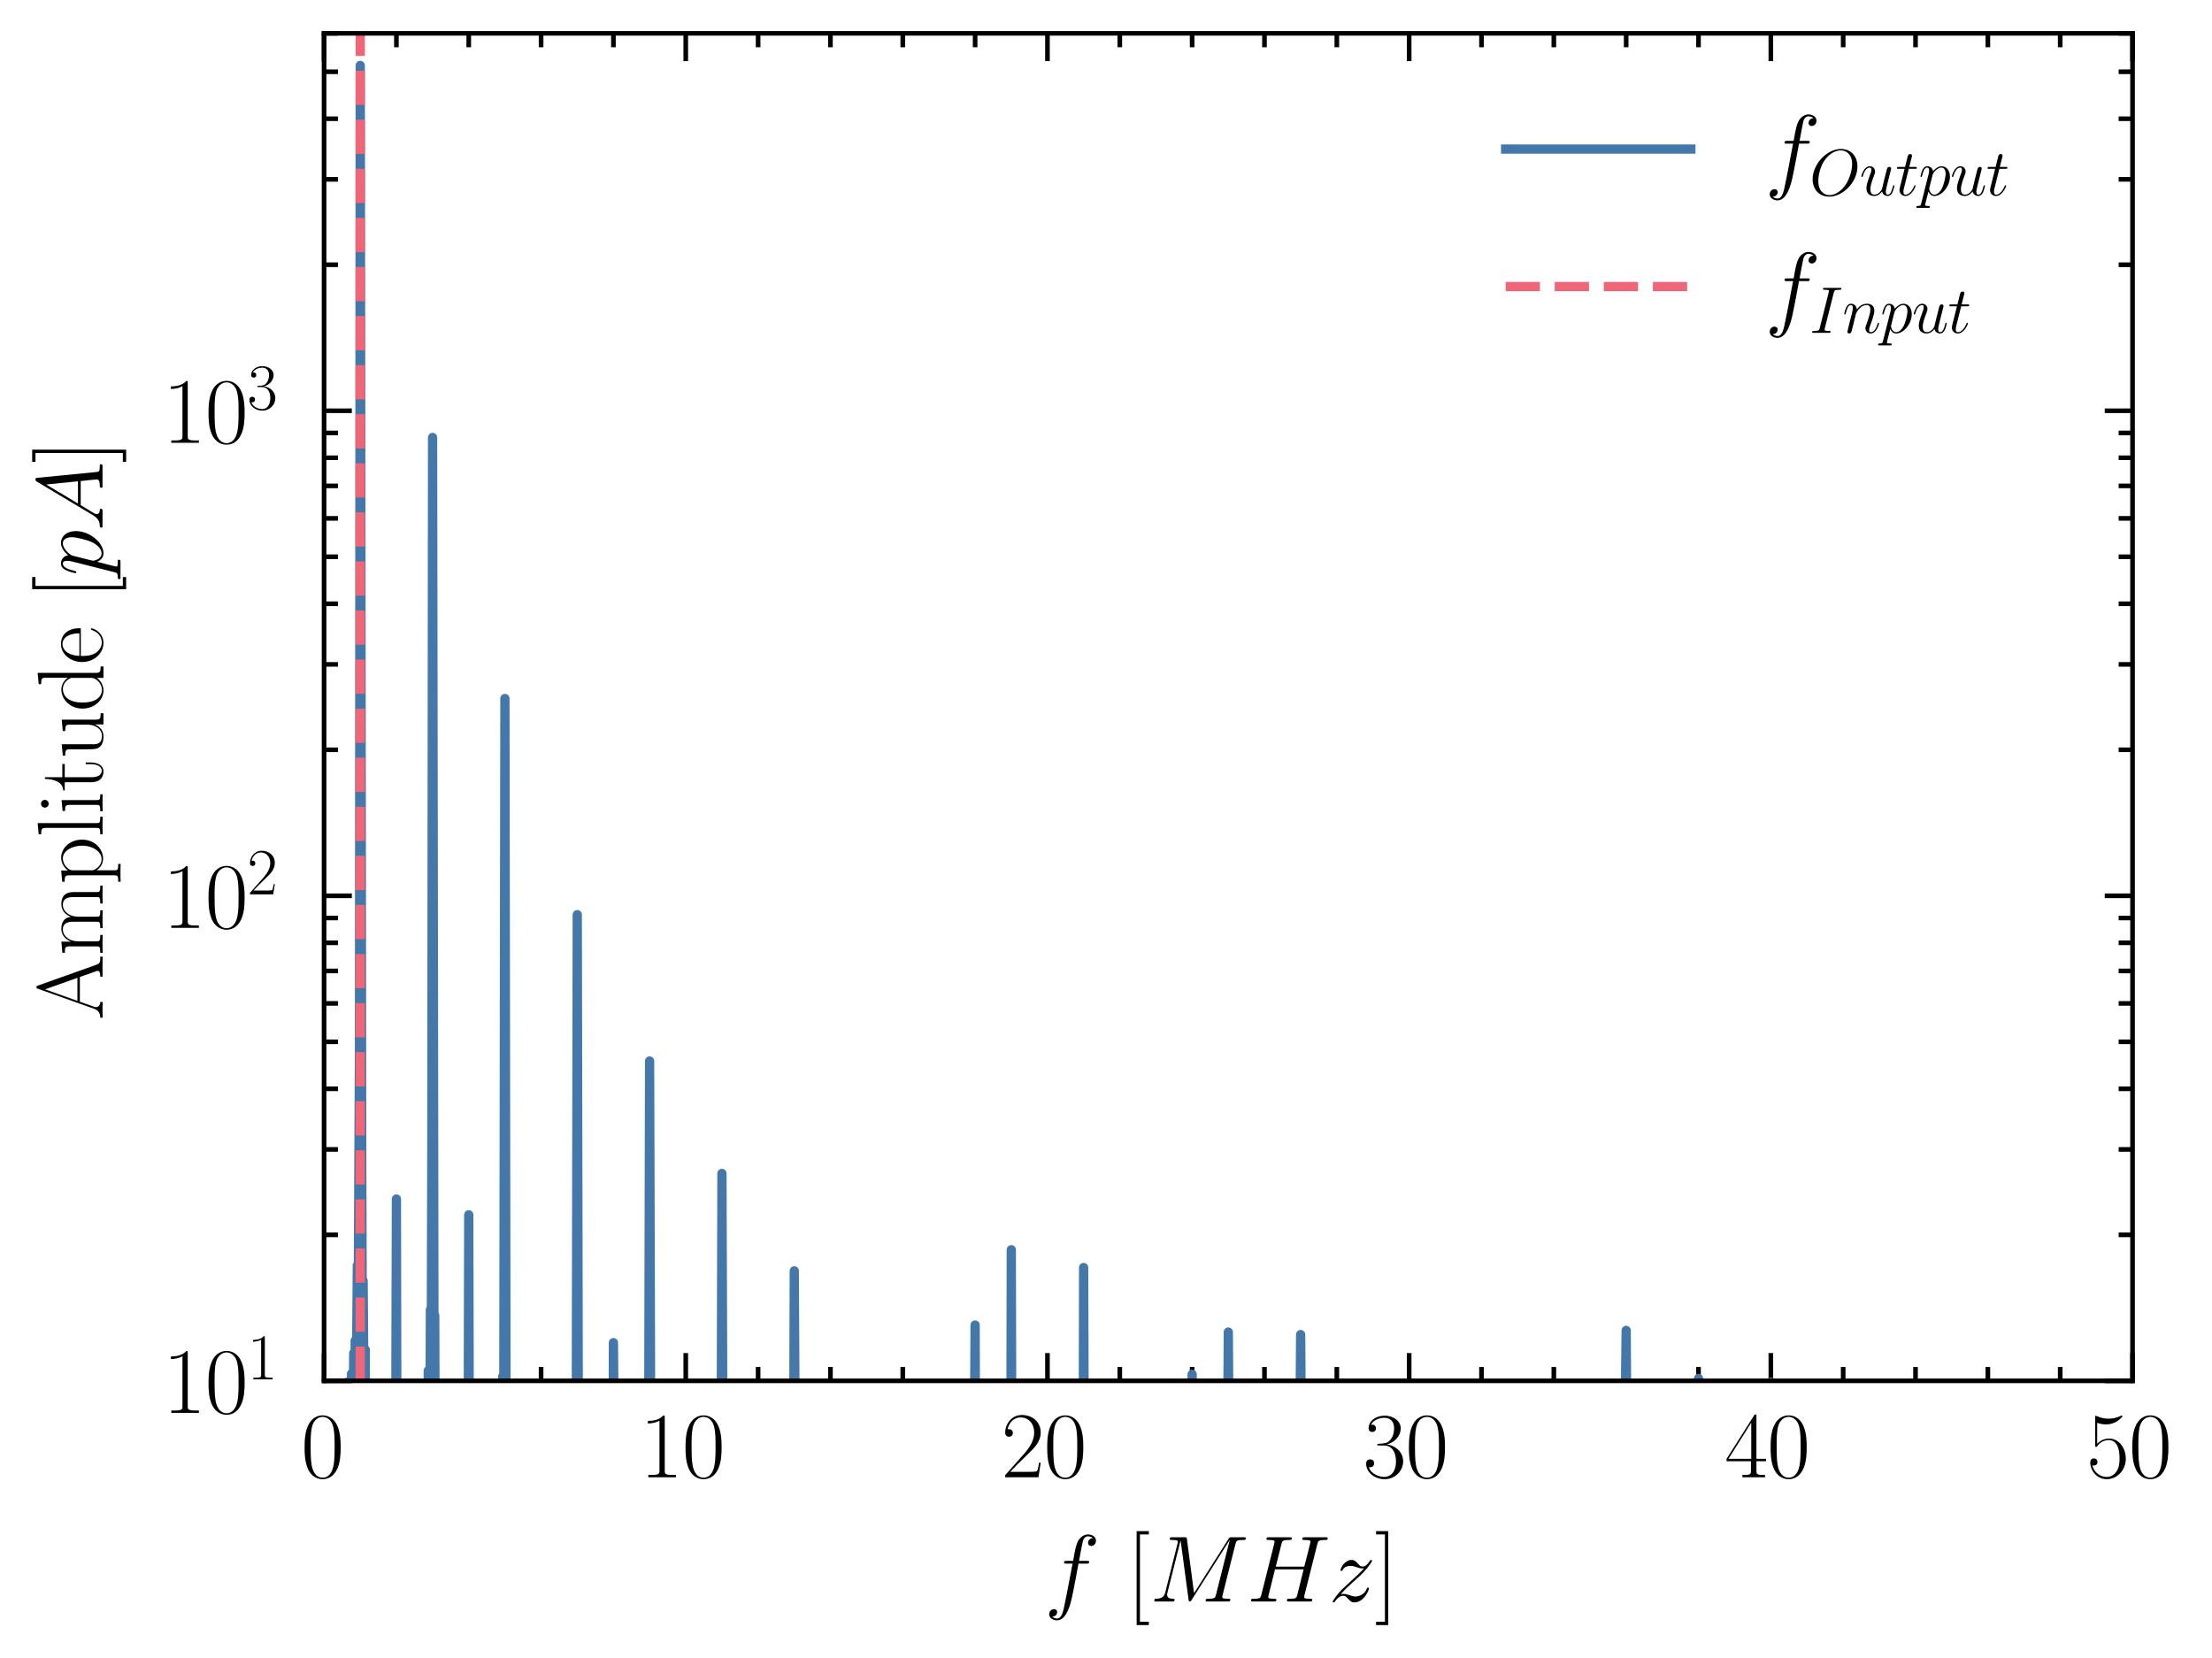 <?xml version="1.0" encoding="utf-8" standalone="no"?>
<!DOCTYPE svg PUBLIC "-//W3C//DTD SVG 1.1//EN"
  "http://www.w3.org/Graphics/SVG/1.1/DTD/svg11.dtd">
<svg xmlns:xlink="http://www.w3.org/1999/xlink" width="238.878pt" height="179.048pt" viewBox="0 0 238.878 179.048" xmlns="http://www.w3.org/2000/svg" version="1.1">
 <defs>
  <style type="text/css">*{stroke-linejoin: round; stroke-linecap: butt}</style>
 </defs>
 <g id="figure_1">
  <g id="patch_1">
   <path d="M 0 179.048 
L 238.878 179.048 
L 238.878 0 
L 0 0 
L 0 179.048 
z
" style="fill: none"/>
  </g>
  <g id="axes_1">
   <g id="patch_2">
    <path d="M 34.997 149.13 
L 230.297 149.13 
L 230.297 3.6 
L 34.997 3.6 
L 34.997 149.13 
z
" style="fill: none"/>
   </g>
   <g id="matplotlib.axis_1">
    <g id="xtick_1">
     <g id="line2d_1">
      <defs>
       <path id="m55aa2159bb" d="M 0 0 
L 0 -3 
" style="stroke: #000000; stroke-width: 0.5"/>
      </defs>
      <g>
       <use xlink:href="#m55aa2159bb" x="34.997" y="149.13" style="stroke: #000000; stroke-width: 0.5"/>
      </g>
     </g>
     <g id="line2d_2">
      <defs>
       <path id="mc6466acff7" d="M 0 0 
L 0 3 
" style="stroke: #000000; stroke-width: 0.5"/>
      </defs>
      <g>
       <use xlink:href="#mc6466acff7" x="34.997" y="3.6" style="stroke: #000000; stroke-width: 0.5"/>
      </g>
     </g>
     <g id="text_1">
      <!-- $\mathdefault{0}$ -->
      <g transform="translate(32.506 159.548) scale(0.1 -0.1)">
       <defs>
        <path id="CMR17-30" d="M 2688 2025 
C 2688 2416 2682 3080 2413 3591 
C 2176 4039 1798 4198 1466 4198 
C 1158 4198 768 4058 525 3597 
C 269 3118 243 2524 243 2025 
C 243 1661 250 1106 448 619 
C 723 -39 1216 -128 1466 -128 
C 1760 -128 2208 -7 2470 600 
C 2662 1042 2688 1559 2688 2025 
z
M 1466 -26 
C 1056 -26 813 325 723 812 
C 653 1188 653 1738 653 2096 
C 653 2588 653 2997 736 3387 
C 858 3929 1216 4096 1466 4096 
C 1728 4096 2067 3923 2189 3400 
C 2272 3036 2278 2607 2278 2096 
C 2278 1680 2278 1169 2202 792 
C 2067 95 1690 -26 1466 -26 
z
" transform="scale(0.016)"/>
       </defs>
       <use xlink:href="#CMR17-30" transform="scale(0.996)"/>
      </g>
     </g>
    </g>
    <g id="xtick_2">
     <g id="line2d_3">
      <g>
       <use xlink:href="#m55aa2159bb" x="74.057" y="149.13" style="stroke: #000000; stroke-width: 0.5"/>
      </g>
     </g>
     <g id="line2d_4">
      <g>
       <use xlink:href="#mc6466acff7" x="74.057" y="3.6" style="stroke: #000000; stroke-width: 0.5"/>
      </g>
     </g>
     <g id="text_2">
      <!-- $\mathdefault{10}$ -->
      <g transform="translate(69.075 159.548) scale(0.1 -0.1)">
       <defs>
        <path id="CMR17-31" d="M 1702 4058 
C 1702 4192 1696 4192 1606 4192 
C 1357 3916 979 3827 621 3827 
C 602 3827 570 3827 563 3808 
C 557 3795 557 3782 557 3648 
C 755 3648 1088 3686 1344 3839 
L 1344 461 
C 1344 236 1331 160 781 160 
L 589 160 
L 589 0 
C 896 0 1216 0 1523 0 
C 1830 0 2150 0 2458 0 
L 2458 160 
L 2266 160 
C 1715 160 1702 230 1702 458 
L 1702 4058 
z
" transform="scale(0.016)"/>
       </defs>
       <use xlink:href="#CMR17-31" transform="scale(0.996)"/>
       <use xlink:href="#CMR17-30" transform="translate(45.69 0) scale(0.996)"/>
      </g>
     </g>
    </g>
    <g id="xtick_3">
     <g id="line2d_5">
      <g>
       <use xlink:href="#m55aa2159bb" x="113.117" y="149.13" style="stroke: #000000; stroke-width: 0.5"/>
      </g>
     </g>
     <g id="line2d_6">
      <g>
       <use xlink:href="#mc6466acff7" x="113.117" y="3.6" style="stroke: #000000; stroke-width: 0.5"/>
      </g>
     </g>
     <g id="text_3">
      <!-- $\mathdefault{20}$ -->
      <g transform="translate(108.135 159.548) scale(0.1 -0.1)">
       <defs>
        <path id="CMR17-32" d="M 2669 989 
L 2554 989 
C 2490 536 2438 459 2413 420 
C 2381 369 1920 369 1830 369 
L 602 369 
C 832 619 1280 1072 1824 1597 
C 2214 1967 2669 2402 2669 3035 
C 2669 3790 2067 4224 1395 4224 
C 691 4224 262 3604 262 3030 
C 262 2780 448 2748 525 2748 
C 589 2748 781 2787 781 3010 
C 781 3207 614 3264 525 3264 
C 486 3264 448 3258 422 3245 
C 544 3790 915 4058 1306 4058 
C 1862 4058 2227 3617 2227 3035 
C 2227 2479 1901 2000 1536 1584 
L 262 146 
L 262 0 
L 2515 0 
L 2669 989 
z
" transform="scale(0.016)"/>
       </defs>
       <use xlink:href="#CMR17-32" transform="scale(0.996)"/>
       <use xlink:href="#CMR17-30" transform="translate(45.69 0) scale(0.996)"/>
      </g>
     </g>
    </g>
    <g id="xtick_4">
     <g id="line2d_7">
      <g>
       <use xlink:href="#m55aa2159bb" x="152.177" y="149.13" style="stroke: #000000; stroke-width: 0.5"/>
      </g>
     </g>
     <g id="line2d_8">
      <g>
       <use xlink:href="#mc6466acff7" x="152.177" y="3.6" style="stroke: #000000; stroke-width: 0.5"/>
      </g>
     </g>
     <g id="text_4">
      <!-- $\mathdefault{30}$ -->
      <g transform="translate(147.195 159.548) scale(0.1 -0.1)">
       <defs>
        <path id="CMR17-33" d="M 1414 2157 
C 1984 2157 2234 1662 2234 1090 
C 2234 320 1824 25 1453 25 
C 1114 25 563 194 390 693 
C 422 680 454 680 486 680 
C 640 680 755 782 755 948 
C 755 1133 614 1216 486 1216 
C 378 1216 211 1165 211 926 
C 211 335 787 -128 1466 -128 
C 2176 -128 2720 430 2720 1085 
C 2720 1707 2208 2157 1600 2227 
C 2086 2328 2554 2756 2554 3329 
C 2554 3820 2048 4179 1472 4179 
C 890 4179 378 3829 378 3329 
C 378 3110 544 3072 627 3072 
C 762 3072 877 3155 877 3321 
C 877 3486 762 3569 627 3569 
C 602 3569 570 3569 544 3557 
C 730 3959 1235 4032 1459 4032 
C 1683 4032 2106 3925 2106 3320 
C 2106 3143 2080 2828 1862 2550 
C 1670 2304 1453 2304 1242 2284 
C 1210 2284 1062 2269 1037 2269 
C 992 2263 966 2257 966 2208 
C 966 2163 973 2157 1101 2157 
L 1414 2157 
z
" transform="scale(0.016)"/>
       </defs>
       <use xlink:href="#CMR17-33" transform="scale(0.996)"/>
       <use xlink:href="#CMR17-30" transform="translate(45.69 0) scale(0.996)"/>
      </g>
     </g>
    </g>
    <g id="xtick_5">
     <g id="line2d_9">
      <g>
       <use xlink:href="#m55aa2159bb" x="191.237" y="149.13" style="stroke: #000000; stroke-width: 0.5"/>
      </g>
     </g>
     <g id="line2d_10">
      <g>
       <use xlink:href="#mc6466acff7" x="191.237" y="3.6" style="stroke: #000000; stroke-width: 0.5"/>
      </g>
     </g>
     <g id="text_5">
      <!-- $\mathdefault{40}$ -->
      <g transform="translate(186.255 159.548) scale(0.1 -0.1)">
       <defs>
        <path id="CMR17-34" d="M 2150 4122 
C 2150 4256 2144 4256 2029 4256 
L 128 1254 
L 128 1088 
L 1779 1088 
L 1779 457 
C 1779 224 1766 160 1318 160 
L 1197 160 
L 1197 0 
C 1402 0 1747 0 1965 0 
C 2182 0 2528 0 2733 0 
L 2733 160 
L 2611 160 
C 2163 160 2150 224 2150 457 
L 2150 1088 
L 2803 1088 
L 2803 1254 
L 2150 1254 
L 2150 4122 
z
M 1798 3703 
L 1798 1254 
L 256 1254 
L 1798 3703 
z
" transform="scale(0.016)"/>
       </defs>
       <use xlink:href="#CMR17-34" transform="scale(0.996)"/>
       <use xlink:href="#CMR17-30" transform="translate(45.69 0) scale(0.996)"/>
      </g>
     </g>
    </g>
    <g id="xtick_6">
     <g id="line2d_11">
      <g>
       <use xlink:href="#m55aa2159bb" x="230.297" y="149.13" style="stroke: #000000; stroke-width: 0.5"/>
      </g>
     </g>
     <g id="line2d_12">
      <g>
       <use xlink:href="#mc6466acff7" x="230.297" y="3.6" style="stroke: #000000; stroke-width: 0.5"/>
      </g>
     </g>
     <g id="text_6">
      <!-- $\mathdefault{50}$ -->
      <g transform="translate(225.315 159.548) scale(0.1 -0.1)">
       <defs>
        <path id="CMR17-35" d="M 730 3692 
C 794 3666 1056 3584 1325 3584 
C 1920 3584 2246 3911 2432 4100 
C 2432 4157 2432 4192 2394 4192 
C 2387 4192 2374 4192 2323 4163 
C 2099 4058 1837 3973 1517 3973 
C 1325 3973 1037 3999 723 4139 
C 653 4171 640 4171 634 4171 
C 602 4171 595 4164 595 4037 
L 595 2203 
C 595 2089 595 2057 659 2057 
C 691 2057 704 2070 736 2114 
C 941 2401 1222 2522 1542 2522 
C 1766 2522 2246 2382 2246 1289 
C 2246 1085 2246 715 2054 421 
C 1894 159 1645 25 1370 25 
C 947 25 518 320 403 814 
C 429 807 480 795 506 795 
C 589 795 749 840 749 1038 
C 749 1210 627 1280 506 1280 
C 358 1280 262 1190 262 1011 
C 262 454 704 -128 1382 -128 
C 2042 -128 2669 440 2669 1264 
C 2669 2030 2170 2624 1549 2624 
C 1222 2624 947 2503 730 2274 
L 730 3692 
z
" transform="scale(0.016)"/>
       </defs>
       <use xlink:href="#CMR17-35" transform="scale(0.996)"/>
       <use xlink:href="#CMR17-30" transform="translate(45.69 0) scale(0.996)"/>
      </g>
     </g>
    </g>
    <g id="xtick_7">
     <g id="line2d_13">
      <defs>
       <path id="md8d9541a9f" d="M 0 0 
L 0 -1.5 
" style="stroke: #000000; stroke-width: 0.5"/>
      </defs>
      <g>
       <use xlink:href="#md8d9541a9f" x="42.809" y="149.13" style="stroke: #000000; stroke-width: 0.5"/>
      </g>
     </g>
     <g id="line2d_14">
      <defs>
       <path id="md8556b3a1f" d="M 0 0 
L 0 1.5 
" style="stroke: #000000; stroke-width: 0.5"/>
      </defs>
      <g>
       <use xlink:href="#md8556b3a1f" x="42.809" y="3.6" style="stroke: #000000; stroke-width: 0.5"/>
      </g>
     </g>
    </g>
    <g id="xtick_8">
     <g id="line2d_15">
      <g>
       <use xlink:href="#md8d9541a9f" x="50.621" y="149.13" style="stroke: #000000; stroke-width: 0.5"/>
      </g>
     </g>
     <g id="line2d_16">
      <g>
       <use xlink:href="#md8556b3a1f" x="50.621" y="3.6" style="stroke: #000000; stroke-width: 0.5"/>
      </g>
     </g>
    </g>
    <g id="xtick_9">
     <g id="line2d_17">
      <g>
       <use xlink:href="#md8d9541a9f" x="58.433" y="149.13" style="stroke: #000000; stroke-width: 0.5"/>
      </g>
     </g>
     <g id="line2d_18">
      <g>
       <use xlink:href="#md8556b3a1f" x="58.433" y="3.6" style="stroke: #000000; stroke-width: 0.5"/>
      </g>
     </g>
    </g>
    <g id="xtick_10">
     <g id="line2d_19">
      <g>
       <use xlink:href="#md8d9541a9f" x="66.245" y="149.13" style="stroke: #000000; stroke-width: 0.5"/>
      </g>
     </g>
     <g id="line2d_20">
      <g>
       <use xlink:href="#md8556b3a1f" x="66.245" y="3.6" style="stroke: #000000; stroke-width: 0.5"/>
      </g>
     </g>
    </g>
    <g id="xtick_11">
     <g id="line2d_21">
      <g>
       <use xlink:href="#md8d9541a9f" x="81.869" y="149.13" style="stroke: #000000; stroke-width: 0.5"/>
      </g>
     </g>
     <g id="line2d_22">
      <g>
       <use xlink:href="#md8556b3a1f" x="81.869" y="3.6" style="stroke: #000000; stroke-width: 0.5"/>
      </g>
     </g>
    </g>
    <g id="xtick_12">
     <g id="line2d_23">
      <g>
       <use xlink:href="#md8d9541a9f" x="89.681" y="149.13" style="stroke: #000000; stroke-width: 0.5"/>
      </g>
     </g>
     <g id="line2d_24">
      <g>
       <use xlink:href="#md8556b3a1f" x="89.681" y="3.6" style="stroke: #000000; stroke-width: 0.5"/>
      </g>
     </g>
    </g>
    <g id="xtick_13">
     <g id="line2d_25">
      <g>
       <use xlink:href="#md8d9541a9f" x="97.493" y="149.13" style="stroke: #000000; stroke-width: 0.5"/>
      </g>
     </g>
     <g id="line2d_26">
      <g>
       <use xlink:href="#md8556b3a1f" x="97.493" y="3.6" style="stroke: #000000; stroke-width: 0.5"/>
      </g>
     </g>
    </g>
    <g id="xtick_14">
     <g id="line2d_27">
      <g>
       <use xlink:href="#md8d9541a9f" x="105.305" y="149.13" style="stroke: #000000; stroke-width: 0.5"/>
      </g>
     </g>
     <g id="line2d_28">
      <g>
       <use xlink:href="#md8556b3a1f" x="105.305" y="3.6" style="stroke: #000000; stroke-width: 0.5"/>
      </g>
     </g>
    </g>
    <g id="xtick_15">
     <g id="line2d_29">
      <g>
       <use xlink:href="#md8d9541a9f" x="120.929" y="149.13" style="stroke: #000000; stroke-width: 0.5"/>
      </g>
     </g>
     <g id="line2d_30">
      <g>
       <use xlink:href="#md8556b3a1f" x="120.929" y="3.6" style="stroke: #000000; stroke-width: 0.5"/>
      </g>
     </g>
    </g>
    <g id="xtick_16">
     <g id="line2d_31">
      <g>
       <use xlink:href="#md8d9541a9f" x="128.741" y="149.13" style="stroke: #000000; stroke-width: 0.5"/>
      </g>
     </g>
     <g id="line2d_32">
      <g>
       <use xlink:href="#md8556b3a1f" x="128.741" y="3.6" style="stroke: #000000; stroke-width: 0.5"/>
      </g>
     </g>
    </g>
    <g id="xtick_17">
     <g id="line2d_33">
      <g>
       <use xlink:href="#md8d9541a9f" x="136.553" y="149.13" style="stroke: #000000; stroke-width: 0.5"/>
      </g>
     </g>
     <g id="line2d_34">
      <g>
       <use xlink:href="#md8556b3a1f" x="136.553" y="3.6" style="stroke: #000000; stroke-width: 0.5"/>
      </g>
     </g>
    </g>
    <g id="xtick_18">
     <g id="line2d_35">
      <g>
       <use xlink:href="#md8d9541a9f" x="144.365" y="149.13" style="stroke: #000000; stroke-width: 0.5"/>
      </g>
     </g>
     <g id="line2d_36">
      <g>
       <use xlink:href="#md8556b3a1f" x="144.365" y="3.6" style="stroke: #000000; stroke-width: 0.5"/>
      </g>
     </g>
    </g>
    <g id="xtick_19">
     <g id="line2d_37">
      <g>
       <use xlink:href="#md8d9541a9f" x="159.989" y="149.13" style="stroke: #000000; stroke-width: 0.5"/>
      </g>
     </g>
     <g id="line2d_38">
      <g>
       <use xlink:href="#md8556b3a1f" x="159.989" y="3.6" style="stroke: #000000; stroke-width: 0.5"/>
      </g>
     </g>
    </g>
    <g id="xtick_20">
     <g id="line2d_39">
      <g>
       <use xlink:href="#md8d9541a9f" x="167.801" y="149.13" style="stroke: #000000; stroke-width: 0.5"/>
      </g>
     </g>
     <g id="line2d_40">
      <g>
       <use xlink:href="#md8556b3a1f" x="167.801" y="3.6" style="stroke: #000000; stroke-width: 0.5"/>
      </g>
     </g>
    </g>
    <g id="xtick_21">
     <g id="line2d_41">
      <g>
       <use xlink:href="#md8d9541a9f" x="175.613" y="149.13" style="stroke: #000000; stroke-width: 0.5"/>
      </g>
     </g>
     <g id="line2d_42">
      <g>
       <use xlink:href="#md8556b3a1f" x="175.613" y="3.6" style="stroke: #000000; stroke-width: 0.5"/>
      </g>
     </g>
    </g>
    <g id="xtick_22">
     <g id="line2d_43">
      <g>
       <use xlink:href="#md8d9541a9f" x="183.425" y="149.13" style="stroke: #000000; stroke-width: 0.5"/>
      </g>
     </g>
     <g id="line2d_44">
      <g>
       <use xlink:href="#md8556b3a1f" x="183.425" y="3.6" style="stroke: #000000; stroke-width: 0.5"/>
      </g>
     </g>
    </g>
    <g id="xtick_23">
     <g id="line2d_45">
      <g>
       <use xlink:href="#md8d9541a9f" x="199.049" y="149.13" style="stroke: #000000; stroke-width: 0.5"/>
      </g>
     </g>
     <g id="line2d_46">
      <g>
       <use xlink:href="#md8556b3a1f" x="199.049" y="3.6" style="stroke: #000000; stroke-width: 0.5"/>
      </g>
     </g>
    </g>
    <g id="xtick_24">
     <g id="line2d_47">
      <g>
       <use xlink:href="#md8d9541a9f" x="206.861" y="149.13" style="stroke: #000000; stroke-width: 0.5"/>
      </g>
     </g>
     <g id="line2d_48">
      <g>
       <use xlink:href="#md8556b3a1f" x="206.861" y="3.6" style="stroke: #000000; stroke-width: 0.5"/>
      </g>
     </g>
    </g>
    <g id="xtick_25">
     <g id="line2d_49">
      <g>
       <use xlink:href="#md8d9541a9f" x="214.673" y="149.13" style="stroke: #000000; stroke-width: 0.5"/>
      </g>
     </g>
     <g id="line2d_50">
      <g>
       <use xlink:href="#md8556b3a1f" x="214.673" y="3.6" style="stroke: #000000; stroke-width: 0.5"/>
      </g>
     </g>
    </g>
    <g id="xtick_26">
     <g id="line2d_51">
      <g>
       <use xlink:href="#md8d9541a9f" x="222.485" y="149.13" style="stroke: #000000; stroke-width: 0.5"/>
      </g>
     </g>
     <g id="line2d_52">
      <g>
       <use xlink:href="#md8556b3a1f" x="222.485" y="3.6" style="stroke: #000000; stroke-width: 0.5"/>
      </g>
     </g>
    </g>
    <g id="text_7">
     <!-- $f$ [$MHz$] -->
     <g transform="translate(112.787 172.958) scale(0.1 -0.1)">
      <defs>
       <path id="CMMI12-66" d="M 2854 2566 
C 2982 2566 3034 2566 3034 2688 
C 3034 2752 2982 2752 2867 2752 
L 2349 2752 
C 2470 3429 2560 3897 2611 4107 
C 2650 4265 2784 4416 2950 4416 
C 3085 4416 3219 4358 3283 4298 
C 3034 4272 2957 4082 2957 3969 
C 2957 3837 3053 3759 3174 3759 
C 3302 3759 3494 3870 3494 4119 
C 3494 4393 3226 4544 2944 4544 
C 2669 4544 2400 4334 2272 4078 
C 2157 3848 2093 3611 1946 2752 
L 1517 2752 
C 1395 2752 1331 2752 1331 2637 
C 1331 2566 1370 2566 1498 2566 
L 1907 2566 
C 1792 1976 1530 542 1382 -137 
C 1274 -689 1178 -1152 858 -1152 
C 838 -1152 653 -1152 538 -1031 
C 864 -1005 864 -726 864 -720 
C 864 -593 768 -517 646 -517 
C 518 -517 326 -625 326 -867 
C 326 -1140 608 -1280 858 -1280 
C 1510 -1280 1779 -118 1850 199 
C 1965 688 2278 2376 2310 2566 
L 2854 2566 
z
" transform="scale(0.016)"/>
       <path id="CMR17-5b" d="M 1504 -1600 
L 1504 -1377 
L 902 -1377 
L 902 4544 
L 1504 4544 
L 1504 4767 
L 678 4767 
L 678 -1600 
L 1504 -1600 
z
" transform="scale(0.016)"/>
       <path id="CMMI12-4d" d="M 5811 3886 
C 5869 4103 5882 4167 6336 4167 
C 6458 4167 6515 4167 6515 4288 
C 6515 4352 6470 4352 6349 4352 
L 5581 4352 
C 5421 4352 5414 4346 5344 4243 
L 3008 562 
L 2528 4211 
C 2509 4352 2502 4352 2336 4352 
L 1542 4352 
C 1421 4352 1363 4352 1363 4231 
C 1363 4167 1421 4167 1517 4167 
C 1907 4167 1907 4116 1907 4046 
C 1907 4034 1907 3995 1882 3899 
L 1062 634 
C 986 327 838 186 410 186 
C 390 186 314 186 314 73 
C 314 0 371 0 397 0 
C 525 0 851 0 979 0 
L 1286 0 
C 1376 0 1485 0 1574 0 
C 1619 0 1690 0 1690 122 
C 1690 180 1626 186 1600 186 
C 1389 186 1184 224 1184 454 
C 1184 518 1184 524 1210 613 
L 2093 4129 
L 2099 4129 
L 2630 172 
C 2650 19 2656 0 2714 0 
C 2784 0 2816 51 2848 109 
L 5421 4161 
L 5427 4161 
L 4499 473 
C 4442 250 4429 186 3981 186 
C 3859 186 3795 186 3795 70 
C 3795 0 3853 0 3891 0 
C 4000 0 4128 0 4237 0 
L 4992 0 
C 5101 0 5235 0 5344 0 
C 5395 0 5466 0 5466 122 
C 5466 186 5408 186 5312 186 
C 4922 186 4922 234 4922 294 
C 4922 301 4922 345 4934 396 
L 5811 3886 
z
" transform="scale(0.016)"/>
       <path id="CMMI12-48" d="M 4787 3887 
C 4845 4103 4858 4167 5312 4167 
C 5427 4167 5491 4167 5491 4282 
C 5491 4352 5434 4352 5395 4352 
C 5280 4352 5146 4352 5024 4352 
L 4269 4352 
C 4147 4352 4013 4352 3891 4352 
C 3846 4352 3770 4352 3770 4231 
C 3770 4167 3814 4167 3936 4167 
C 4320 4167 4320 4116 4320 4046 
C 4320 4034 4320 3995 4294 3900 
L 3904 2361 
L 1971 2361 
L 2355 3887 
C 2413 4103 2426 4167 2880 4167 
C 2995 4167 3059 4167 3059 4282 
C 3059 4352 3002 4352 2963 4352 
C 2848 4352 2714 4352 2592 4352 
L 1837 4352 
C 1715 4352 1581 4352 1459 4352 
C 1414 4352 1338 4352 1338 4231 
C 1338 4167 1382 4167 1504 4167 
C 1888 4167 1888 4116 1888 4046 
C 1888 4034 1888 3995 1862 3899 
L 998 472 
C 941 249 928 185 486 185 
C 339 185 294 185 294 64 
C 294 0 365 0 384 0 
C 499 0 634 0 755 0 
L 1510 0 
C 1632 0 1766 0 1888 0 
C 1939 0 2010 0 2010 121 
C 2010 185 1952 185 1856 185 
C 1466 185 1466 236 1466 300 
C 1466 307 1466 351 1478 402 
L 1920 2176 
L 3859 2176 
C 3750 1753 3424 416 3411 376 
C 3341 185 3238 185 2861 185 
C 2784 185 2726 185 2726 64 
C 2726 0 2797 0 2816 0 
C 2931 0 3066 0 3187 0 
L 3942 0 
C 4064 0 4198 0 4320 0 
C 4371 0 4442 0 4442 121 
C 4442 185 4384 185 4288 185 
C 3898 185 3898 236 3898 300 
C 3898 307 3898 351 3910 402 
L 4787 3887 
z
" transform="scale(0.016)"/>
       <path id="CMMI12-7a" d="M 813 486 
C 1088 803 1312 1004 1632 1296 
C 2016 1632 2182 1793 2272 1891 
C 2720 2338 2944 2713 2944 2764 
C 2944 2816 2893 2816 2880 2816 
C 2835 2816 2822 2793 2790 2750 
C 2630 2494 2477 2367 2310 2367 
C 2176 2367 2106 2421 1984 2565 
C 1850 2715 1741 2816 1555 2816 
C 1088 2816 806 2257 806 2128 
C 806 2108 813 2068 870 2068 
C 922 2068 928 2091 947 2133 
C 1056 2372 1363 2414 1485 2414 
C 1619 2414 1747 2376 1882 2327 
C 2125 2240 2227 2240 2291 2240 
C 2336 2240 2362 2240 2394 2246 
C 2182 1994 1837 1683 1549 1418 
L 902 816 
C 512 415 275 33 275 -12 
C 275 -51 307 -64 346 -64 
C 384 -64 390 -57 435 14 
C 538 163 742 384 979 384 
C 1114 384 1178 342 1306 193 
C 1427 61 1536 -64 1741 -64 
C 2368 -64 2726 732 2726 876 
C 2726 903 2720 942 2656 942 
C 2605 942 2598 917 2579 855 
C 2438 488 2061 338 1811 338 
C 1677 338 1549 376 1414 425 
C 1158 512 1088 512 1005 512 
C 941 512 870 512 813 486 
z
" transform="scale(0.016)"/>
       <path id="CMR17-5d" d="M 915 4767 
L 90 4767 
L 90 4544 
L 691 4544 
L 691 -1377 
L 90 -1377 
L 90 -1600 
L 915 -1600 
L 915 4767 
z
" transform="scale(0.016)"/>
      </defs>
      <use xlink:href="#CMMI12-66" transform="scale(0.996)"/>
      <use xlink:href="#CMR17-5b" transform="translate(88.796 0) scale(0.996)"/>
      <use xlink:href="#CMMI12-4d" transform="translate(113.667 0) scale(0.996)"/>
      <use xlink:href="#CMMI12-48" transform="translate(218.447 0) scale(0.996)"/>
      <use xlink:href="#CMMI12-7a" transform="translate(306.969 0) scale(0.996)"/>
      <use xlink:href="#CMR17-5d" transform="translate(356.724 0) scale(0.996)"/>
     </g>
    </g>
   </g>
   <g id="matplotlib.axis_2">
    <g id="ytick_1">
     <g id="line2d_53">
      <defs>
       <path id="m7e48a4f8d4" d="M 0 0 
L 3 0 
" style="stroke: #000000; stroke-width: 0.5"/>
      </defs>
      <g>
       <use xlink:href="#m7e48a4f8d4" x="34.997" y="149.13" style="stroke: #000000; stroke-width: 0.5"/>
      </g>
     </g>
     <g id="line2d_54">
      <defs>
       <path id="m44947ec598" d="M 0 0 
L -3 0 
" style="stroke: #000000; stroke-width: 0.5"/>
      </defs>
      <g>
       <use xlink:href="#m44947ec598" x="230.297" y="149.13" style="stroke: #000000; stroke-width: 0.5"/>
      </g>
     </g>
     <g id="text_8">
      <!-- $\mathdefault{10^{1}}$ -->
      <g transform="translate(17.563 152.589) scale(0.1 -0.1)">
       <use xlink:href="#CMR17-31" transform="scale(0.996)"/>
       <use xlink:href="#CMR17-30" transform="translate(45.69 0) scale(0.996)"/>
       <use xlink:href="#CMR17-31" transform="translate(91.381 36.154) scale(0.697)"/>
      </g>
     </g>
    </g>
    <g id="ytick_2">
     <g id="line2d_55">
      <g>
       <use xlink:href="#m7e48a4f8d4" x="34.997" y="96.746" style="stroke: #000000; stroke-width: 0.5"/>
      </g>
     </g>
     <g id="line2d_56">
      <g>
       <use xlink:href="#m44947ec598" x="230.297" y="96.746" style="stroke: #000000; stroke-width: 0.5"/>
      </g>
     </g>
     <g id="text_9">
      <!-- $\mathdefault{10^{2}}$ -->
      <g transform="translate(17.563 100.205) scale(0.1 -0.1)">
       <use xlink:href="#CMR17-31" transform="scale(0.996)"/>
       <use xlink:href="#CMR17-30" transform="translate(45.69 0) scale(0.996)"/>
       <use xlink:href="#CMR17-32" transform="translate(91.381 36.154) scale(0.697)"/>
      </g>
     </g>
    </g>
    <g id="ytick_3">
     <g id="line2d_57">
      <g>
       <use xlink:href="#m7e48a4f8d4" x="34.997" y="44.362" style="stroke: #000000; stroke-width: 0.5"/>
      </g>
     </g>
     <g id="line2d_58">
      <g>
       <use xlink:href="#m44947ec598" x="230.297" y="44.362" style="stroke: #000000; stroke-width: 0.5"/>
      </g>
     </g>
     <g id="text_10">
      <!-- $\mathdefault{10^{3}}$ -->
      <g transform="translate(17.563 47.822) scale(0.1 -0.1)">
       <use xlink:href="#CMR17-31" transform="scale(0.996)"/>
       <use xlink:href="#CMR17-30" transform="translate(45.69 0) scale(0.996)"/>
       <use xlink:href="#CMR17-33" transform="translate(91.381 36.154) scale(0.697)"/>
      </g>
     </g>
    </g>
    <g id="ytick_4">
     <g id="line2d_59">
      <defs>
       <path id="md65da60842" d="M 0 0 
L 1.5 0 
" style="stroke: #000000; stroke-width: 0.5"/>
      </defs>
      <g>
       <use xlink:href="#md65da60842" x="34.997" y="133.361" style="stroke: #000000; stroke-width: 0.5"/>
      </g>
     </g>
     <g id="line2d_60">
      <defs>
       <path id="md90b473924" d="M 0 0 
L -1.5 0 
" style="stroke: #000000; stroke-width: 0.5"/>
      </defs>
      <g>
       <use xlink:href="#md90b473924" x="230.297" y="133.361" style="stroke: #000000; stroke-width: 0.5"/>
      </g>
     </g>
    </g>
    <g id="ytick_5">
     <g id="line2d_61">
      <g>
       <use xlink:href="#md65da60842" x="34.997" y="124.137" style="stroke: #000000; stroke-width: 0.5"/>
      </g>
     </g>
     <g id="line2d_62">
      <g>
       <use xlink:href="#md90b473924" x="230.297" y="124.137" style="stroke: #000000; stroke-width: 0.5"/>
      </g>
     </g>
    </g>
    <g id="ytick_6">
     <g id="line2d_63">
      <g>
       <use xlink:href="#md65da60842" x="34.997" y="117.592" style="stroke: #000000; stroke-width: 0.5"/>
      </g>
     </g>
     <g id="line2d_64">
      <g>
       <use xlink:href="#md90b473924" x="230.297" y="117.592" style="stroke: #000000; stroke-width: 0.5"/>
      </g>
     </g>
    </g>
    <g id="ytick_7">
     <g id="line2d_65">
      <g>
       <use xlink:href="#md65da60842" x="34.997" y="112.515" style="stroke: #000000; stroke-width: 0.5"/>
      </g>
     </g>
     <g id="line2d_66">
      <g>
       <use xlink:href="#md90b473924" x="230.297" y="112.515" style="stroke: #000000; stroke-width: 0.5"/>
      </g>
     </g>
    </g>
    <g id="ytick_8">
     <g id="line2d_67">
      <g>
       <use xlink:href="#md65da60842" x="34.997" y="108.368" style="stroke: #000000; stroke-width: 0.5"/>
      </g>
     </g>
     <g id="line2d_68">
      <g>
       <use xlink:href="#md90b473924" x="230.297" y="108.368" style="stroke: #000000; stroke-width: 0.5"/>
      </g>
     </g>
    </g>
    <g id="ytick_9">
     <g id="line2d_69">
      <g>
       <use xlink:href="#md65da60842" x="34.997" y="104.861" style="stroke: #000000; stroke-width: 0.5"/>
      </g>
     </g>
     <g id="line2d_70">
      <g>
       <use xlink:href="#md90b473924" x="230.297" y="104.861" style="stroke: #000000; stroke-width: 0.5"/>
      </g>
     </g>
    </g>
    <g id="ytick_10">
     <g id="line2d_71">
      <g>
       <use xlink:href="#md65da60842" x="34.997" y="101.823" style="stroke: #000000; stroke-width: 0.5"/>
      </g>
     </g>
     <g id="line2d_72">
      <g>
       <use xlink:href="#md90b473924" x="230.297" y="101.823" style="stroke: #000000; stroke-width: 0.5"/>
      </g>
     </g>
    </g>
    <g id="ytick_11">
     <g id="line2d_73">
      <g>
       <use xlink:href="#md65da60842" x="34.997" y="99.143" style="stroke: #000000; stroke-width: 0.5"/>
      </g>
     </g>
     <g id="line2d_74">
      <g>
       <use xlink:href="#md90b473924" x="230.297" y="99.143" style="stroke: #000000; stroke-width: 0.5"/>
      </g>
     </g>
    </g>
    <g id="ytick_12">
     <g id="line2d_75">
      <g>
       <use xlink:href="#md65da60842" x="34.997" y="80.977" style="stroke: #000000; stroke-width: 0.5"/>
      </g>
     </g>
     <g id="line2d_76">
      <g>
       <use xlink:href="#md90b473924" x="230.297" y="80.977" style="stroke: #000000; stroke-width: 0.5"/>
      </g>
     </g>
    </g>
    <g id="ytick_13">
     <g id="line2d_77">
      <g>
       <use xlink:href="#md65da60842" x="34.997" y="71.753" style="stroke: #000000; stroke-width: 0.5"/>
      </g>
     </g>
     <g id="line2d_78">
      <g>
       <use xlink:href="#md90b473924" x="230.297" y="71.753" style="stroke: #000000; stroke-width: 0.5"/>
      </g>
     </g>
    </g>
    <g id="ytick_14">
     <g id="line2d_79">
      <g>
       <use xlink:href="#md65da60842" x="34.997" y="65.208" style="stroke: #000000; stroke-width: 0.5"/>
      </g>
     </g>
     <g id="line2d_80">
      <g>
       <use xlink:href="#md90b473924" x="230.297" y="65.208" style="stroke: #000000; stroke-width: 0.5"/>
      </g>
     </g>
    </g>
    <g id="ytick_15">
     <g id="line2d_81">
      <g>
       <use xlink:href="#md65da60842" x="34.997" y="60.132" style="stroke: #000000; stroke-width: 0.5"/>
      </g>
     </g>
     <g id="line2d_82">
      <g>
       <use xlink:href="#md90b473924" x="230.297" y="60.132" style="stroke: #000000; stroke-width: 0.5"/>
      </g>
     </g>
    </g>
    <g id="ytick_16">
     <g id="line2d_83">
      <g>
       <use xlink:href="#md65da60842" x="34.997" y="55.984" style="stroke: #000000; stroke-width: 0.5"/>
      </g>
     </g>
     <g id="line2d_84">
      <g>
       <use xlink:href="#md90b473924" x="230.297" y="55.984" style="stroke: #000000; stroke-width: 0.5"/>
      </g>
     </g>
    </g>
    <g id="ytick_17">
     <g id="line2d_85">
      <g>
       <use xlink:href="#md65da60842" x="34.997" y="52.477" style="stroke: #000000; stroke-width: 0.5"/>
      </g>
     </g>
     <g id="line2d_86">
      <g>
       <use xlink:href="#md90b473924" x="230.297" y="52.477" style="stroke: #000000; stroke-width: 0.5"/>
      </g>
     </g>
    </g>
    <g id="ytick_18">
     <g id="line2d_87">
      <g>
       <use xlink:href="#md65da60842" x="34.997" y="49.439" style="stroke: #000000; stroke-width: 0.5"/>
      </g>
     </g>
     <g id="line2d_88">
      <g>
       <use xlink:href="#md90b473924" x="230.297" y="49.439" style="stroke: #000000; stroke-width: 0.5"/>
      </g>
     </g>
    </g>
    <g id="ytick_19">
     <g id="line2d_89">
      <g>
       <use xlink:href="#md65da60842" x="34.997" y="46.759" style="stroke: #000000; stroke-width: 0.5"/>
      </g>
     </g>
     <g id="line2d_90">
      <g>
       <use xlink:href="#md90b473924" x="230.297" y="46.759" style="stroke: #000000; stroke-width: 0.5"/>
      </g>
     </g>
    </g>
    <g id="ytick_20">
     <g id="line2d_91">
      <g>
       <use xlink:href="#md65da60842" x="34.997" y="28.593" style="stroke: #000000; stroke-width: 0.5"/>
      </g>
     </g>
     <g id="line2d_92">
      <g>
       <use xlink:href="#md90b473924" x="230.297" y="28.593" style="stroke: #000000; stroke-width: 0.5"/>
      </g>
     </g>
    </g>
    <g id="ytick_21">
     <g id="line2d_93">
      <g>
       <use xlink:href="#md65da60842" x="34.997" y="19.369" style="stroke: #000000; stroke-width: 0.5"/>
      </g>
     </g>
     <g id="line2d_94">
      <g>
       <use xlink:href="#md90b473924" x="230.297" y="19.369" style="stroke: #000000; stroke-width: 0.5"/>
      </g>
     </g>
    </g>
    <g id="ytick_22">
     <g id="line2d_95">
      <g>
       <use xlink:href="#md65da60842" x="34.997" y="12.824" style="stroke: #000000; stroke-width: 0.5"/>
      </g>
     </g>
     <g id="line2d_96">
      <g>
       <use xlink:href="#md90b473924" x="230.297" y="12.824" style="stroke: #000000; stroke-width: 0.5"/>
      </g>
     </g>
    </g>
    <g id="ytick_23">
     <g id="line2d_97">
      <g>
       <use xlink:href="#md65da60842" x="34.997" y="7.748" style="stroke: #000000; stroke-width: 0.5"/>
      </g>
     </g>
     <g id="line2d_98">
      <g>
       <use xlink:href="#md90b473924" x="230.297" y="7.748" style="stroke: #000000; stroke-width: 0.5"/>
      </g>
     </g>
    </g>
    <g id="ytick_24">
     <g id="line2d_99">
      <g>
       <use xlink:href="#md65da60842" x="34.997" y="3.6" style="stroke: #000000; stroke-width: 0.5"/>
      </g>
     </g>
     <g id="line2d_100">
      <g>
       <use xlink:href="#md90b473924" x="230.297" y="3.6" style="stroke: #000000; stroke-width: 0.5"/>
      </g>
     </g>
    </g>
    <g id="text_11">
     <!-- Amplitude [$pA$] -->
     <g transform="translate(11.072 110.143) rotate(-90) scale(0.1 -0.1)">
      <defs>
       <path id="CMR17-41" d="M 2323 4378 
C 2291 4461 2278 4480 2214 4480 
C 2150 4480 2138 4461 2106 4378 
L 749 566 
C 627 223 371 153 147 153 
L 147 -13 
C 262 0 518 0 640 0 
C 800 0 1056 0 1210 -13 
L 1210 153 
C 909 153 864 361 864 439 
C 864 497 877 530 890 569 
L 1229 1536 
L 2906 1536 
L 3290 442 
C 3322 365 3322 352 3322 327 
C 3322 153 3046 153 2925 153 
L 2925 0 
C 3110 0 3443 0 3642 0 
C 3808 0 4128 0 4282 -13 
L 4282 153 
C 3942 153 3827 153 3744 387 
L 2323 4378 
z
M 2067 3893 
L 2848 1702 
L 1286 1702 
L 2067 3893 
z
" transform="scale(0.016)"/>
       <path id="CMR17-6d" d="M 4326 1933 
C 4326 2252 4269 2790 3507 2790 
C 3072 2790 2771 2496 2656 2151 
L 2650 2151 
C 2573 2676 2195 2790 1837 2790 
C 1331 2790 1069 2400 973 2144 
L 966 2144 
L 966 2790 
L 211 2720 
L 211 2554 
C 589 2554 646 2515 646 2208 
L 646 428 
C 646 184 621 153 211 153 
L 211 -13 
C 365 0 646 0 813 0 
C 979 0 1267 0 1421 -13 
L 1421 153 
C 1011 153 986 178 986 428 
L 986 1658 
C 986 2247 1344 2688 1792 2688 
C 2266 2688 2317 2266 2317 1958 
L 2317 428 
C 2317 184 2291 153 1882 153 
L 1882 -13 
C 2035 0 2317 0 2483 0 
C 2650 0 2938 0 3091 -13 
L 3091 153 
C 2682 153 2656 178 2656 428 
L 2656 1658 
C 2656 2247 3014 2688 3462 2688 
C 3936 2688 3987 2266 3987 1958 
L 3987 428 
C 3987 184 3962 153 3552 153 
L 3552 -13 
C 3706 0 3987 0 4154 0 
C 4320 0 4608 0 4762 -13 
L 4762 153 
C 4352 153 4326 178 4326 428 
L 4326 1933 
z
" transform="scale(0.016)"/>
       <path id="CMR17-70" d="M 1408 -1063 
C 998 -1063 973 -1037 973 -789 
L 973 402 
C 1158 134 1427 -38 1766 -38 
C 2406 -38 3053 523 3053 1388 
C 3053 2191 2496 2802 1837 2802 
C 1453 2802 1139 2592 960 2338 
L 960 2802 
L 198 2732 
L 198 2567 
C 576 2567 634 2528 634 2223 
L 634 -789 
C 634 -1031 608 -1063 198 -1063 
L 198 -1228 
C 352 -1216 634 -1216 800 -1216 
C 966 -1216 1254 -1216 1408 -1228 
L 1408 -1063 
z
M 973 2012 
C 973 2102 973 2235 1222 2471 
C 1254 2497 1472 2688 1792 2688 
C 2259 2688 2643 2108 2643 1382 
C 2643 656 2234 64 1728 64 
C 1498 64 1248 172 1056 472 
C 973 612 973 650 973 752 
L 973 2012 
z
" transform="scale(0.016)"/>
       <path id="CMR17-6c" d="M 979 4396 
L 218 4326 
L 218 4160 
C 595 4160 653 4122 653 3817 
L 653 426 
C 653 184 627 153 218 153 
L 218 -13 
C 371 0 653 0 813 0 
C 979 0 1261 0 1414 -13 
L 1414 153 
C 1005 153 979 178 979 426 
L 979 4396 
z
" transform="scale(0.016)"/>
       <path id="CMR17-69" d="M 992 3909 
C 992 4049 877 4170 730 4170 
C 589 4170 467 4056 467 3909 
C 467 3769 582 3648 730 3648 
C 870 3648 992 3763 992 3909 
z
M 243 2706 
L 243 2541 
C 602 2541 653 2502 653 2197 
L 653 427 
C 653 184 627 153 218 153 
L 218 -13 
C 371 0 646 0 806 0 
C 960 0 1222 0 1370 -13 
L 1370 153 
C 992 153 979 191 979 420 
L 979 2776 
L 243 2706 
z
" transform="scale(0.016)"/>
       <path id="CMR17-74" d="M 966 2560 
L 1862 2560 
L 1862 2725 
L 966 2725 
L 966 3904 
L 851 3904 
C 838 3245 614 2668 70 2668 
L 70 2560 
L 627 2560 
L 627 771 
C 627 650 627 -64 1370 -64 
C 1747 -64 1965 306 1965 777 
L 1965 1140 
L 1850 1140 
L 1850 783 
C 1850 344 1677 51 1408 51 
C 1222 51 966 178 966 758 
L 966 2560 
z
" transform="scale(0.016)"/>
       <path id="CMR17-75" d="M 1882 2693 
L 1882 2528 
C 2259 2528 2317 2489 2317 2186 
L 2317 1032 
C 2317 500 2029 38 1555 38 
C 1030 38 986 348 986 678 
L 986 2763 
L 211 2693 
L 211 2528 
C 467 2528 640 2528 646 2274 
L 646 1058 
C 646 633 646 361 813 183 
C 896 101 1056 -64 1517 -64 
C 2061 -64 2272 377 2323 506 
L 2330 506 
L 2330 -63 
L 3091 -63 
L 3091 128 
C 2714 128 2656 166 2656 473 
L 2656 2763 
L 1882 2693 
z
" transform="scale(0.016)"/>
       <path id="CMR17-64" d="M 1869 4326 
L 1869 4160 
C 2246 4160 2304 4122 2304 3820 
L 2304 2345 
C 2278 2377 2016 2790 1498 2790 
C 845 2790 211 2208 211 1364 
C 211 525 806 -64 1434 -64 
C 1978 -64 2259 337 2291 380 
L 2291 -63 
L 3066 -63 
L 3066 128 
C 2688 128 2630 166 2630 473 
L 2630 4396 
L 1869 4326 
z
M 2291 755 
C 2291 563 2176 390 2029 262 
C 1811 70 1594 38 1472 38 
C 1286 38 621 134 621 1356 
C 621 2612 1363 2688 1530 2688 
C 1824 2688 2061 2522 2208 2291 
C 2291 2157 2291 2138 2291 2023 
L 2291 755 
z
" transform="scale(0.016)"/>
       <path id="CMR17-65" d="M 2438 1472 
C 2464 1498 2464 1511 2464 1576 
C 2464 2238 2118 2816 1389 2816 
C 710 2816 173 2169 173 1383 
C 173 551 781 -64 1459 -64 
C 2176 -64 2458 607 2458 740 
C 2458 784 2419 784 2406 784 
C 2362 784 2355 771 2330 696 
C 2189 265 1837 51 1504 51 
C 1229 51 954 203 781 480 
C 582 803 582 1176 582 1472 
L 2438 1472 
z
M 589 1568 
C 634 2505 1126 2714 1382 2714 
C 1818 2714 2112 2297 2118 1568 
L 589 1568 
z
" transform="scale(0.016)"/>
       <path id="CMMI12-70" d="M 275 -789 
C 230 -980 205 -1031 -58 -1031 
C -134 -1031 -198 -1031 -198 -1152 
C -198 -1165 -192 -1216 -122 -1216 
C -38 -1216 51 -1216 134 -1216 
L 410 -1216 
C 544 -1216 870 -1216 1005 -1216 
C 1043 -1216 1120 -1216 1120 -1101 
C 1120 -1031 1075 -1031 966 -1031 
C 672 -1031 653 -987 653 -937 
C 653 -861 941 219 979 364 
C 1050 185 1222 -64 1555 -64 
C 2278 -64 3059 875 3059 1814 
C 3059 2401 2726 2816 2246 2816 
C 1837 2816 1491 2420 1421 2331 
C 1370 2650 1120 2816 864 2816 
C 678 2816 531 2727 410 2484 
C 294 2254 205 1865 205 1839 
C 205 1814 230 1782 275 1782 
C 326 1782 333 1788 371 1935 
C 467 2312 589 2689 845 2689 
C 992 2689 1043 2587 1043 2397 
C 1043 2245 1024 2181 998 2067 
L 275 -789 
z
M 1382 1993 
C 1427 2171 1606 2357 1709 2446 
C 1779 2510 1990 2689 2234 2689 
C 2515 2689 2643 2408 2643 2076 
C 2643 1769 2464 1047 2304 715 
C 2144 370 1850 64 1555 64 
C 1120 64 1050 613 1050 639 
C 1050 658 1062 709 1069 741 
L 1382 1993 
z
" transform="scale(0.016)"/>
       <path id="CMMI12-41" d="M 1088 691 
C 864 314 646 186 339 186 
C 269 180 218 180 218 58 
C 218 24 250 0 294 0 
C 410 0 698 0 813 0 
C 998 0 1203 0 1382 0 
C 1421 0 1498 0 1498 122 
C 1498 180 1446 186 1408 186 
C 1261 186 1139 236 1139 388 
C 1139 476 1178 546 1261 685 
L 1747 1479 
L 3379 1479 
C 3386 1423 3386 1373 3392 1316 
C 3411 1152 3488 495 3488 376 
C 3488 186 3162 186 3059 186 
C 2989 186 2918 186 2918 70 
C 2918 0 2976 0 3014 0 
C 3123 0 3251 0 3360 0 
L 3725 0 
C 4115 0 4397 0 4403 0 
C 4448 0 4518 0 4518 122 
C 4518 186 4461 186 4365 186 
C 4013 186 4006 244 3987 434 
L 3597 4404 
C 3584 4531 3558 4544 3488 4544 
C 3424 4544 3386 4531 3328 4435 
L 1088 691 
z
M 1856 1664 
L 3142 3819 
L 3360 1664 
L 1856 1664 
z
" transform="scale(0.016)"/>
      </defs>
      <use xlink:href="#CMR17-41" transform="scale(0.996)"/>
      <use xlink:href="#CMR17-6d" transform="translate(69.072 0) scale(0.996)"/>
      <use xlink:href="#CMR17-70" transform="translate(145.992 0) scale(0.996)"/>
      <use xlink:href="#CMR17-6c" transform="translate(196.887 0) scale(0.996)"/>
      <use xlink:href="#CMR17-69" transform="translate(221.758 0) scale(0.996)"/>
      <use xlink:href="#CMR17-74" transform="translate(246.63 0) scale(0.996)"/>
      <use xlink:href="#CMR17-75" transform="translate(281.91 0) scale(0.996)"/>
      <use xlink:href="#CMR17-64" transform="translate(332.806 0) scale(0.996)"/>
      <use xlink:href="#CMR17-65" transform="translate(383.701 0) scale(0.996)"/>
      <use xlink:href="#CMR17-5b" transform="translate(454.263 0) scale(0.996)"/>
      <use xlink:href="#CMMI12-70" transform="translate(479.134 0) scale(0.996)"/>
      <use xlink:href="#CMMI12-41" transform="translate(528.093 0) scale(0.996)"/>
      <use xlink:href="#CMR17-5d" transform="translate(601.221 0) scale(0.996)"/>
     </g>
    </g>
   </g>
   <g id="line2d_101">
    <path d="M 34.997 158.384 
L 35.075 153.888 
L 35.153 165.394 
L 35.231 164.817 
L 35.309 155.503 
L 35.387 178.405 
L 35.465 155.385 
L 35.543 168.19 
L 35.622 164.52 
L 35.7 155.976 
L 35.778 174.391 
L 35.856 153.986 
L 35.934 165.864 
L 36.012 161.61 
L 36.09 160.653 
L 36.168 176.192 
L 36.246 154.166 
L 36.325 169.508 
L 36.403 159.74 
L 36.481 161.148 
L 36.559 167.54 
L 36.637 154.432 
L 36.715 173.245 
L 36.793 153.77 
L 36.871 159.566 
L 36.95 174.554 
L 37.028 151.578 
L 37.106 177.389 
L 37.262 156.427 
L 37.34 164.63 
L 37.418 149.296 
L 37.496 177.376 
L 37.575 151.025 
L 37.653 161.316 
L 37.731 164.675 
L 37.809 149.384 
L 37.84 180.048 
M 37.933 180.048 
L 37.965 148.356 
L 38.043 162.26 
L 38.121 159.343 
L 38.199 146.136 
L 38.255 180.048 
M 38.3 180.048 
L 38.356 144.78 
L 38.434 155.067 
L 38.59 136.665 
L 38.668 143.959 
L 38.824 112.705 
L 38.903 7.066 
L 39.059 123.903 
L 39.137 146.69 
L 39.215 138.327 
L 39.371 158.432 
L 39.449 145.764 
L 39.489 180.048 
M 39.569 180.048 
L 39.606 151.201 
L 39.684 159.255 
L 39.762 159.799 
L 39.84 155.257 
L 39.895 180.048 
M 39.941 180.048 
L 39.996 154.748 
L 40.074 170.819 
L 40.231 157.874 
L 40.309 172.383 
L 40.387 156.437 
L 40.465 166.563 
L 40.543 159.03 
L 40.621 160.431 
L 40.699 168.262 
L 40.777 156.757 
L 40.856 172.36 
L 40.934 158.68 
L 41.012 160.741 
L 41.09 168.681 
L 41.168 158.776 
L 41.246 164.367 
L 41.402 158.524 
L 41.481 166.771 
L 41.559 164.22 
L 41.637 162.031 
L 41.715 162.433 
L 41.793 169.08 
L 41.871 163.655 
L 41.949 165.36 
L 42.105 161.334 
L 42.184 164.672 
L 42.262 159.234 
L 42.34 161.717 
L 42.418 170.621 
L 42.574 163.863 
L 42.73 157.412 
L 42.809 129.494 
L 42.887 170.177 
L 42.965 164.807 
L 43.043 160.177 
L 43.121 163.574 
L 43.277 159.519 
L 43.434 166.549 
L 43.512 161.956 
L 43.59 166.648 
L 43.668 166.168 
L 43.746 162.622 
L 43.824 168.43 
L 43.98 161.41 
L 44.058 167.27 
L 44.137 160.671 
L 44.215 161.556 
L 44.293 163.039 
L 44.371 161.526 
L 44.449 168.113 
L 44.605 159.414 
L 44.84 163.886 
L 44.918 160.502 
L 44.996 162.541 
L 45.074 160.935 
L 45.152 161.318 
L 45.23 172.836 
L 45.308 159.867 
L 45.387 162.958 
L 45.465 161.819 
L 45.543 163.985 
L 45.621 170.581 
L 45.699 158.403 
L 45.777 169.576 
L 45.855 158.239 
L 45.933 160.191 
L 46.011 166.263 
L 46.09 154.715 
L 46.16 180.048 
M 46.174 180.048 
L 46.246 148.024 
L 46.324 156.971 
L 46.402 164.52 
L 46.48 141.44 
L 46.558 151.697 
L 46.636 123.05 
L 46.715 47.244 
L 46.871 149.697 
L 46.949 142.07 
L 47.027 167.842 
L 47.105 150.642 
L 47.183 154.053 
L 47.261 174.827 
L 47.34 149.511 
L 47.41 180.048 
M 47.43 180.048 
L 47.574 157.331 
L 47.652 172.016 
L 47.73 154.182 
L 47.808 167.239 
L 47.886 154.056 
L 48.043 164.717 
L 48.121 157.466 
L 48.199 175.446 
L 48.355 157.281 
L 48.433 166.042 
L 48.511 156.132 
L 48.589 167.251 
L 48.746 160.458 
L 48.824 161.071 
L 48.902 160.657 
L 48.98 163.335 
L 49.058 158.591 
L 49.136 167.555 
L 49.214 160.267 
L 49.371 171.64 
L 49.449 157.911 
L 49.527 170.438 
L 49.683 156.207 
L 49.761 171.758 
L 49.839 159.673 
L 49.917 166.851 
L 49.996 165.422 
L 50.074 156.654 
L 50.152 166.299 
L 50.23 161.168 
L 50.308 164.14 
L 50.386 161.165 
L 50.464 161.331 
L 50.542 163.221 
L 50.621 131.198 
L 50.699 164.53 
L 50.777 161.471 
L 50.855 159.548 
L 51.011 163.701 
L 51.089 161.625 
L 51.324 170.08 
L 51.402 163.522 
L 51.48 166.52 
L 51.558 158.219 
L 51.636 164.758 
L 51.714 158.902 
L 51.87 166.998 
L 51.949 155.153 
L 52.027 168.368 
L 52.105 164.336 
L 52.183 161.828 
L 52.261 174.553 
L 52.417 162.262 
L 52.495 160.669 
L 52.652 162.927 
L 52.73 162.016 
L 52.808 166.086 
L 52.964 158.575 
L 53.199 164.837 
L 53.355 158.52 
L 53.433 161.821 
L 53.511 156.444 
L 53.589 173.144 
L 53.745 160.764 
L 53.823 165.496 
L 53.902 161.813 
L 53.98 166.723 
L 54.058 154.331 
L 54.214 169.951 
L 54.292 148.648 
L 54.37 174.864 
L 54.527 75.438 
L 54.683 176.452 
L 54.761 151.301 
L 54.839 171.183 
L 54.917 156.585 
L 54.995 162.365 
L 55.073 162.84 
L 55.152 158.578 
L 55.23 168.268 
L 55.386 156.999 
L 55.464 165.808 
L 55.542 164.812 
L 55.62 164.829 
L 55.698 164.029 
L 55.776 165.465 
L 55.855 173.099 
L 55.933 160.374 
L 56.011 170.681 
L 56.089 163.503 
L 56.167 165.389 
L 56.245 162.155 
L 56.323 164.257 
L 56.401 160.674 
L 56.48 161.473 
L 56.636 169.734 
L 56.714 162.43 
L 56.792 168.124 
L 57.026 157.739 
L 57.105 162.502 
L 57.183 158.527 
L 57.339 163.322 
L 57.417 162.491 
L 57.495 169.133 
L 57.573 167.047 
L 57.729 160.429 
L 58.198 166.009 
L 58.276 164.468 
L 58.354 167.9 
L 58.433 153.362 
L 58.589 166.308 
L 58.667 158.887 
L 58.745 165.476 
L 58.901 161.058 
L 58.979 164.853 
L 59.058 159.333 
L 59.136 164.141 
L 59.214 163.817 
L 59.292 157.423 
L 59.37 159.078 
L 59.526 167.105 
L 59.604 162.369 
L 59.682 166.641 
L 59.761 158.831 
L 59.839 162.305 
L 59.917 161.032 
L 60.073 164.804 
L 60.151 161.573 
L 60.229 165.001 
L 60.307 158.675 
L 60.386 159.898 
L 60.464 164.58 
L 60.542 157.649 
L 60.854 166.967 
L 60.932 161.301 
L 61.011 167.784 
L 61.167 160.838 
L 61.245 168.067 
L 61.401 160.645 
L 61.479 166.249 
L 61.714 160.968 
L 61.792 175.238 
L 61.87 160.931 
L 61.948 171.252 
L 62.104 155.934 
L 62.181 180.048 
M 62.183 180.048 
L 62.339 98.785 
L 62.495 174.429 
L 62.573 154.245 
L 62.651 163.482 
L 62.729 159.205 
L 62.885 167.606 
L 62.964 159.762 
L 63.042 165.971 
L 63.12 161.371 
L 63.198 162.14 
L 63.276 167.045 
L 63.354 158.111 
L 63.432 169.627 
L 63.51 162.285 
L 63.588 164.386 
L 63.745 159.196 
L 63.823 169.846 
L 63.979 158.836 
L 64.057 172.83 
L 64.135 158.612 
L 64.213 168.89 
L 64.292 159.243 
L 64.37 162.133 
L 64.448 166.963 
L 64.604 157.222 
L 64.682 164.751 
L 64.76 164.167 
L 64.838 164.888 
L 65.073 159.788 
L 65.151 163.004 
L 65.307 160.892 
L 65.385 165.043 
L 65.463 158.863 
L 65.698 167.033 
L 65.776 166.288 
L 65.854 157.767 
L 65.932 170.495 
L 66.01 158.639 
L 66.088 162.081 
L 66.166 166.311 
L 66.245 145.004 
L 66.401 163.696 
L 66.479 161.418 
L 66.557 166.366 
L 66.635 162.498 
L 66.713 166.574 
L 66.87 162.28 
L 66.948 165.586 
L 67.026 162.332 
L 67.104 167.042 
L 67.182 165.775 
L 67.26 167.129 
L 67.338 158.277 
L 67.416 167.482 
L 67.494 164.842 
L 67.573 163.577 
L 67.651 164.179 
L 67.729 159.746 
L 67.807 161.076 
L 67.885 164.287 
L 67.963 162.945 
L 68.041 164.711 
L 68.198 161.608 
L 68.276 165.107 
L 68.354 160.798 
L 68.432 161.982 
L 68.51 162.03 
L 68.666 160.473 
L 68.823 165.87 
L 68.901 157.931 
L 69.057 170.189 
L 69.213 159.504 
L 69.291 165.869 
L 69.369 155.982 
L 69.526 164.859 
L 69.76 156.601 
L 69.838 162.806 
L 69.916 158.726 
L 69.994 179.984 
L 70.151 114.588 
L 70.307 167.443 
L 70.385 162.485 
L 70.463 162.935 
L 70.541 162.83 
L 70.619 163.193 
L 70.697 172.294 
L 70.776 160.027 
L 70.932 166.125 
L 71.01 161.788 
L 71.244 169.358 
L 71.4 161.941 
L 71.479 165.566 
L 71.557 160.707 
L 71.635 164.909 
L 71.713 163.083 
L 71.791 169.525 
L 71.947 163.654 
L 72.025 167.024 
L 72.182 159.546 
L 72.26 164.672 
L 72.338 161.711 
L 72.416 163.373 
L 72.494 159.244 
L 72.572 160.003 
L 72.65 163.224 
L 72.729 171.987 
L 72.807 161.44 
L 72.885 165.311 
L 73.041 160.792 
L 73.119 167.492 
L 73.197 166.997 
L 73.275 163.724 
L 73.353 163.761 
L 73.432 164.756 
L 73.51 159.711 
L 73.588 160.95 
L 73.666 169.636 
L 73.822 161.874 
L 73.978 174.856 
L 74.057 160.899 
L 74.135 164.279 
L 74.213 160.196 
L 74.291 164.056 
L 74.369 158.922 
L 74.603 167.817 
L 74.76 161.435 
L 74.838 172.157 
L 74.916 164.364 
L 74.994 165.494 
L 75.15 160.35 
L 75.306 166.9 
L 75.463 163.026 
L 75.619 163.079 
L 75.697 163.349 
L 75.775 164.464 
L 75.931 160.133 
L 76.01 159.521 
L 76.088 159.543 
L 76.166 167.769 
L 76.244 161.202 
L 76.322 162.384 
L 76.4 165.186 
L 76.556 161.817 
L 76.635 163.557 
L 76.791 156.319 
L 76.869 166.869 
L 76.947 162.838 
L 77.025 159.907 
L 77.181 165.602 
L 77.259 164.856 
L 77.338 162.576 
L 77.416 170.479 
L 77.494 161.623 
L 77.572 164.004 
L 77.65 170.792 
L 77.728 159.086 
L 77.806 168.46 
L 77.884 156.432 
L 77.963 126.73 
L 78.119 170.094 
L 78.197 160.622 
L 78.275 171.418 
L 78.431 161.368 
L 78.588 160.587 
L 78.666 157.067 
L 78.744 165.698 
L 78.9 161.489 
L 78.978 162.753 
L 79.056 161.429 
L 79.212 164.87 
L 79.291 162.303 
L 79.447 167.586 
L 79.525 157.612 
L 79.603 162.751 
L 79.681 160.742 
L 79.759 161.671 
L 79.837 164.406 
L 79.916 159.78 
L 80.072 162.575 
L 80.15 159.917 
L 80.228 160.745 
L 80.306 165.94 
L 80.384 161.657 
L 80.462 164.644 
L 80.541 162.673 
L 80.619 162.87 
L 80.697 162.898 
L 80.775 165.933 
L 80.853 162.246 
L 80.931 166.075 
L 81.009 163.274 
L 81.087 165.211 
L 81.165 164.784 
L 81.244 158.91 
L 81.4 168.556 
L 81.478 159.234 
L 81.556 168.704 
L 81.712 158.642 
L 81.79 162.199 
L 81.829 180.048 
M 81.904 180.048 
L 81.947 158.383 
L 82.025 158.942 
L 82.103 163.846 
L 82.181 162.158 
L 82.259 158.694 
L 82.415 165.123 
L 82.494 155.358 
L 82.572 168.064 
L 82.65 158.942 
L 82.728 159.892 
L 82.806 165.117 
L 82.884 161.711 
L 82.962 166.456 
L 83.04 161.795 
L 83.118 164.371 
L 83.197 163.777 
L 83.275 163.945 
L 83.431 159.917 
L 83.509 163.544 
L 83.587 160.638 
L 83.665 161.766 
L 83.743 166.499 
L 83.822 162.766 
L 83.9 169.353 
L 83.978 160.531 
L 84.056 165.792 
L 84.212 160.047 
L 84.29 163.895 
L 84.368 157.274 
L 84.447 166.197 
L 84.525 160.033 
L 84.603 160.7 
L 84.681 169.137 
L 84.759 157.579 
L 84.837 161.977 
L 84.915 159.327 
L 85.071 163.973 
L 85.15 162.738 
L 85.228 162.748 
L 85.306 168.649 
L 85.384 161.166 
L 85.462 163.256 
L 85.54 165.315 
L 85.618 164.145 
L 85.696 161.049 
L 85.775 137.249 
L 85.931 166.537 
L 86.009 160.22 
L 86.087 162.241 
L 86.165 162.399 
L 86.243 161.294 
L 86.321 168.56 
L 86.4 160.499 
L 86.478 164.51 
L 86.556 157.341 
L 86.634 157.573 
L 86.79 167.198 
L 86.946 161.81 
L 87.103 160.646 
L 87.181 160.737 
L 87.259 164.519 
L 87.337 164.018 
L 87.415 165.935 
L 87.493 160.742 
L 87.571 162.732 
L 87.649 167.174 
L 87.728 163.032 
L 87.806 173.293 
L 87.962 157.695 
L 88.04 160.892 
L 88.118 163.894 
L 88.196 163.39 
L 88.353 161.294 
L 88.509 163.296 
L 88.587 162.658 
L 88.665 166.707 
L 88.743 159.834 
L 88.821 162.779 
L 88.899 160.913 
L 88.977 161.729 
L 89.056 165.623 
L 89.134 157.907 
L 89.212 165.759 
L 89.29 161.978 
L 89.368 162.827 
L 89.446 165.468 
L 89.681 156.44 
L 89.759 165.77 
L 89.915 158.755 
L 89.993 163.811 
L 90.071 161.57 
L 90.149 166.512 
L 90.306 159.096 
L 90.384 166.124 
L 90.462 164.899 
L 90.54 165.286 
L 90.774 161.453 
L 91.009 174.861 
L 91.243 162.05 
L 91.321 161.392 
L 91.399 168.812 
L 91.555 161.623 
L 91.634 162.612 
L 91.712 165.69 
L 91.79 164.994 
L 91.946 157.574 
L 92.024 167.405 
L 92.102 164.047 
L 92.18 164.013 
L 92.259 167.674 
L 92.337 160.631 
L 92.415 165.489 
L 92.493 163.552 
L 92.571 160.969 
L 92.649 167.212 
L 92.727 166.479 
L 92.805 159.581 
L 92.883 162.111 
L 92.962 160.654 
L 93.118 164.684 
L 93.196 161.682 
L 93.274 166.738 
L 93.352 158.383 
L 93.43 160.24 
L 93.508 164.464 
L 93.587 156.197 
L 93.665 161.8 
L 93.743 158.5 
L 93.899 162.851 
L 93.977 163.376 
L 94.055 165.811 
L 94.29 156.736 
L 94.446 163.895 
L 94.524 160.828 
L 94.758 164.95 
L 94.836 165.677 
L 94.915 163.892 
L 94.993 165.712 
L 95.149 162.832 
L 95.227 163.735 
L 95.305 162.761 
L 95.383 162.872 
L 95.461 163.345 
L 95.54 166.169 
L 95.618 160.006 
L 95.696 161.162 
L 95.852 166.942 
L 95.93 163.085 
L 96.008 164.262 
L 96.165 159.544 
L 96.321 164.916 
L 96.399 164.329 
L 96.555 165.104 
L 96.633 161.118 
L 96.711 166.797 
L 96.789 159.774 
L 96.868 168.362 
L 96.946 165.47 
L 97.102 164.446 
L 97.336 166.795 
L 97.493 154.901 
L 97.571 169.386 
L 97.649 161.884 
L 97.727 167.117 
L 97.883 159.131 
L 97.961 164.874 
L 98.039 161.562 
L 98.118 161.887 
L 98.274 159.661 
L 98.586 166.511 
L 98.742 161.913 
L 98.899 160.984 
L 98.977 163.399 
L 99.055 161.659 
L 99.133 162.726 
L 99.211 160.551 
L 99.367 168.004 
L 99.446 161.747 
L 99.524 162.403 
L 99.602 168.203 
L 99.68 163.357 
L 99.836 166.373 
L 99.914 158.248 
L 99.992 165.566 
L 100.071 165.013 
L 100.149 166.461 
L 100.227 159.819 
L 100.305 162.443 
L 100.383 163.576 
L 100.461 166.693 
L 100.617 160.72 
L 100.695 171.639 
L 100.774 158.026 
L 100.852 162.776 
L 100.93 167.834 
L 101.086 162.608 
L 101.164 165.494 
L 101.242 157.529 
L 101.32 171.65 
L 101.399 149.714 
L 101.477 167.098 
L 101.555 161.08 
L 101.789 164.57 
L 101.867 158.232 
L 101.945 163.32 
L 102.024 161.447 
L 102.102 161.667 
L 102.18 162.403 
L 102.258 167.941 
L 102.414 159.418 
L 102.57 163.677 
L 102.648 158.684 
L 102.727 158.796 
L 102.805 164.038 
L 102.883 156.504 
L 103.039 164.491 
L 103.117 159.807 
L 103.195 168.113 
L 103.352 160.406 
L 103.43 168.301 
L 103.586 161.507 
L 103.742 166.392 
L 103.82 159.892 
L 103.898 164.316 
L 103.977 162.147 
L 104.055 163.257 
L 104.133 167.531 
L 104.211 161.983 
L 104.289 164.276 
L 104.367 159.817 
L 104.445 168.757 
L 104.523 159.505 
L 104.601 161.136 
L 104.68 161.105 
L 104.758 161.465 
L 104.836 158.377 
L 104.914 168.034 
L 104.992 158.357 
L 105.07 170.583 
L 105.226 154.821 
L 105.305 143.103 
L 105.383 169.322 
L 105.461 158.53 
L 105.539 167.327 
L 105.617 163.3 
L 105.773 169.274 
L 105.851 161.614 
L 105.93 161.717 
L 106.008 161.378 
L 106.086 160.426 
L 106.164 165.095 
L 106.32 159.087 
L 106.398 165.662 
L 106.476 161.998 
L 106.554 163.411 
L 106.711 171.382 
L 106.789 162.534 
L 106.867 166.548 
L 106.945 160.436 
L 107.023 165.304 
L 107.101 160.852 
L 107.179 169.834 
L 107.336 159.993 
L 107.414 163.389 
L 107.492 158.429 
L 107.57 167.041 
L 107.648 163.834 
L 107.726 166.398 
L 107.961 156.887 
L 108.039 170.205 
L 108.195 161.531 
L 108.273 158.372 
L 108.507 164.503 
L 108.586 163.58 
L 108.664 159.012 
L 108.742 170.709 
L 108.898 158.44 
L 108.976 161.341 
L 109.054 155.765 
L 109.132 171.198 
L 109.211 134.97 
L 109.289 165.164 
L 109.367 157.778 
L 109.445 172 
L 109.523 160.222 
L 109.601 163.09 
L 109.679 166.824 
L 109.757 160.895 
L 109.836 165.159 
L 109.992 159.357 
L 110.07 162.036 
L 110.148 175.82 
L 110.304 159.276 
L 110.382 171.984 
L 110.539 161.371 
L 110.617 162.298 
L 110.695 162.121 
L 110.851 166.597 
L 110.929 163.705 
L 111.007 168.763 
L 111.164 161.188 
L 111.242 161.824 
L 111.32 166.015 
L 111.398 164.747 
L 111.476 161.519 
L 111.554 161.748 
L 111.632 161.139 
L 111.71 156.12 
L 111.789 167.267 
L 111.867 162.041 
L 111.945 165.755 
L 112.023 161.281 
L 112.101 167.953 
L 112.335 159.156 
L 112.413 169.121 
L 112.492 166.524 
L 112.57 163.599 
L 112.648 165.057 
L 112.726 161.325 
L 112.882 168.201 
L 112.96 164.727 
L 113.038 161.506 
L 113.117 151.07 
L 113.195 163.554 
L 113.273 161.667 
L 113.429 157.734 
L 113.663 169.052 
L 113.898 158.478 
L 113.976 164.575 
L 114.054 163.246 
L 114.21 158.73 
L 114.288 163.124 
L 114.366 160.776 
L 114.445 161.437 
L 114.523 160.706 
L 114.601 164.963 
L 114.679 160.135 
L 114.757 167.19 
L 114.913 159.491 
L 114.991 168.959 
L 115.07 158.498 
L 115.148 166.608 
L 115.226 161.263 
L 115.304 165.769 
L 115.382 155.977 
L 115.46 163.378 
L 115.538 162.976 
L 115.616 165.621 
L 115.695 160.531 
L 115.773 167.343 
L 115.929 156.861 
L 116.085 164.816 
L 116.163 164.072 
L 116.241 167.415 
L 116.398 161.91 
L 116.476 163.487 
L 116.554 177.869 
L 116.632 159.626 
L 116.71 162.851 
L 116.788 169.95 
L 116.866 157.139 
L 116.944 175.238 
L 117.023 136.89 
L 117.101 159.775 
L 117.179 159.578 
L 117.335 169.331 
L 117.413 161.816 
L 117.491 162.516 
L 117.569 159.286 
L 117.648 168.015 
L 117.726 159.076 
L 117.804 159.376 
L 117.882 162.429 
L 117.96 159.96 
L 118.038 166.493 
L 118.194 159.078 
L 118.429 165.194 
L 118.507 158.254 
L 118.585 168.511 
L 118.663 160.913 
L 118.741 162.862 
L 118.897 159.882 
L 118.976 162.852 
L 119.054 159.687 
L 119.132 163.492 
L 119.21 159.55 
L 119.366 166.828 
L 119.444 166.651 
L 119.522 162.601 
L 119.601 163.38 
L 119.679 163.165 
L 119.835 168.952 
L 119.913 160.195 
L 119.991 162.627 
L 120.069 163.017 
L 120.147 161.531 
L 120.225 162.736 
L 120.304 160.664 
L 120.382 161.861 
L 120.46 159.632 
L 120.538 163.422 
L 120.616 158.785 
L 120.694 163.206 
L 120.772 154.896 
L 120.85 161.047 
L 120.929 152.539 
L 121.085 164.812 
L 121.163 163.25 
L 121.241 167.415 
L 121.397 162.107 
L 121.554 164.686 
L 121.632 155.622 
L 121.71 159.073 
L 121.788 159.732 
L 122.022 166.622 
L 122.1 165.875 
L 122.178 158.906 
L 122.335 168.84 
L 122.647 159.087 
L 122.803 165.673 
L 122.96 160.308 
L 123.038 166.19 
L 123.116 159.698 
L 123.194 167.325 
L 123.272 160.379 
L 123.35 162.678 
L 123.428 163.819 
L 123.507 163.659 
L 123.585 160.233 
L 123.663 174.686 
L 123.741 159.8 
L 123.819 165.679 
L 123.897 168.57 
L 123.975 159.428 
L 124.053 166.821 
L 124.131 166.296 
L 124.288 159.068 
L 124.366 161.813 
L 124.444 168.571 
L 124.522 160.303 
L 124.6 160.974 
L 124.678 161.867 
L 124.835 156.472 
L 124.913 166.239 
L 124.991 156.439 
L 125.069 164.623 
L 125.147 158.525 
L 125.225 164.741 
L 125.303 163.362 
L 125.381 157.141 
L 125.46 169.213 
L 125.538 167.525 
L 125.616 165.56 
L 125.694 167.311 
L 125.772 158.645 
L 126.006 171.168 
L 126.084 156.242 
L 126.163 167.695 
L 126.241 163.179 
L 126.319 164.408 
L 126.397 167.868 
L 126.475 167.463 
L 126.553 167.121 
L 126.631 159.868 
L 126.709 160.831 
L 126.788 159.088 
L 126.866 169.378 
L 126.944 157.057 
L 127.1 164.484 
L 127.178 165.181 
L 127.256 164.535 
L 127.334 165.586 
L 127.413 164.783 
L 127.569 157.886 
L 127.725 166.024 
L 127.803 161.935 
L 127.881 163.668 
L 127.959 158.809 
L 128.037 167.68 
L 128.116 167.336 
L 128.194 164.945 
L 128.272 167.592 
L 128.428 159.384 
L 128.584 167.145 
L 128.741 148.422 
L 128.819 171.415 
L 128.897 163.996 
L 128.975 159.275 
L 129.209 165.085 
L 129.287 156.851 
L 129.366 164.443 
L 129.444 161.876 
L 129.6 158.237 
L 129.834 168.29 
L 129.912 159.354 
L 129.99 160.269 
L 130.069 159.848 
L 130.147 165.882 
L 130.303 162.809 
L 130.381 162.638 
L 130.459 158.326 
L 130.615 166.26 
L 130.694 165.328 
L 130.772 167.142 
L 131.084 161.678 
L 131.162 163.09 
L 131.397 166.057 
L 131.475 160.395 
L 131.553 162.093 
L 131.631 162.325 
L 131.865 157.191 
L 132.022 163.986 
L 132.1 161.083 
L 132.178 163.998 
L 132.256 160.926 
L 132.334 165.091 
L 132.412 161.176 
L 132.49 169.261 
L 132.647 143.861 
L 132.803 167.416 
L 132.881 159.446 
L 132.959 161.668 
L 133.037 161.705 
L 133.115 162.872 
L 133.193 158.995 
L 133.272 159.015 
L 133.35 166.82 
L 133.428 156.654 
L 133.584 163.38 
L 133.662 160.262 
L 133.896 167.706 
L 133.975 167.286 
L 134.209 160.52 
L 134.287 162.717 
L 134.365 161.151 
L 134.6 168.493 
L 134.756 164.606 
L 134.912 161.345 
L 134.99 161.874 
L 135.068 164.889 
L 135.225 159.677 
L 135.303 161.763 
L 135.381 167.133 
L 135.459 159.825 
L 135.537 160.297 
L 135.615 161.693 
L 135.693 154.948 
L 135.771 171.009 
L 135.849 169.293 
L 135.928 160.508 
L 136.006 163.502 
L 136.084 163.73 
L 136.162 161.385 
L 136.24 170.16 
L 136.318 166.603 
L 136.474 162.243 
L 136.553 174.878 
L 136.631 162.053 
L 136.709 166.79 
L 136.943 160.774 
L 137.099 163.533 
L 137.178 163.069 
L 137.256 163.144 
L 137.334 164.603 
L 137.49 160.047 
L 137.646 163.793 
L 137.724 165.384 
L 137.802 158.239 
L 137.881 162.048 
L 138.037 159.141 
L 138.115 165.712 
L 138.193 161.963 
L 138.349 166.748 
L 138.427 159.434 
L 138.584 166.022 
L 138.662 160.304 
L 138.74 167.853 
L 138.896 161.6 
L 138.974 164.578 
L 139.131 159.466 
L 139.209 165.933 
L 139.287 161.781 
L 139.365 162.614 
L 139.443 161.684 
L 139.677 168.864 
L 139.755 157.367 
L 139.912 164.306 
L 139.99 160.111 
L 140.068 162.53 
L 140.146 160.256 
L 140.302 165.336 
L 140.459 144.131 
L 140.615 165.752 
L 140.693 158.716 
L 140.771 162.94 
L 140.927 160.098 
L 141.005 161.634 
L 141.084 158.267 
L 141.318 172.655 
L 141.474 162.486 
L 141.552 165.629 
L 141.63 162.178 
L 141.787 167.379 
L 141.865 157.945 
L 141.943 161.411 
L 142.021 163.682 
L 142.099 160.904 
L 142.255 163.092 
L 142.333 173.363 
L 142.412 165.243 
L 142.49 165.525 
L 142.568 169.664 
L 142.646 159.421 
L 142.724 160.169 
L 142.802 163.277 
L 142.958 159.705 
L 143.037 159.886 
L 143.115 160.869 
L 143.193 160.628 
L 143.271 167.122 
L 143.349 156.725 
L 143.505 163.342 
L 143.661 159.493 
L 143.74 159.527 
L 143.818 160.02 
L 143.896 165.688 
L 144.052 156.402 
L 144.13 157.171 
L 144.208 159.103 
L 144.365 175.913 
L 144.443 161.374 
L 144.521 171.807 
L 144.599 161.634 
L 144.677 164.502 
L 144.755 167.813 
L 144.833 165.118 
L 144.911 155.728 
L 144.99 167.511 
L 145.224 158.307 
L 145.302 168.893 
L 145.38 156.231 
L 145.458 160.795 
L 145.614 165.692 
L 145.693 160.472 
L 145.771 167.365 
L 145.849 164.794 
L 145.927 164.447 
L 146.005 161.733 
L 146.083 165.587 
L 146.161 160.898 
L 146.239 160.994 
L 146.396 167.056 
L 146.474 157.563 
L 146.63 170.673 
L 146.708 161.741 
L 146.786 161.988 
L 146.864 161.59 
L 146.943 163.654 
L 147.021 159.719 
L 147.099 170.196 
L 147.177 162.212 
L 147.255 166.268 
L 147.333 159.518 
L 147.411 169.598 
L 147.489 160.879 
L 147.567 163.974 
L 147.646 166.244 
L 147.802 159.096 
L 147.88 165.483 
L 147.958 161.433 
L 148.036 162.923 
L 148.114 168.556 
L 148.271 151.224 
L 148.349 164.221 
L 148.427 163.599 
L 148.583 169.657 
L 148.817 158.755 
L 148.896 171.412 
L 148.974 166.36 
L 149.13 162.03 
L 149.208 162.339 
L 149.286 155.669 
L 149.364 164.675 
L 149.442 159.488 
L 149.52 164.587 
L 149.599 163.411 
L 149.677 159.59 
L 149.755 171.404 
L 149.833 159.839 
L 149.989 166.889 
L 150.145 159.329 
L 150.302 167.672 
L 150.38 164.808 
L 150.458 157.532 
L 150.614 167.898 
L 150.927 159.525 
L 151.005 166.966 
L 151.083 158.544 
L 151.161 168.406 
L 151.239 167.349 
L 151.395 155.655 
L 151.473 165.288 
L 151.552 160.347 
L 151.63 169.032 
L 151.786 158.139 
L 151.864 166.286 
L 152.02 161.877 
L 152.098 161.546 
L 152.177 168.256 
L 152.255 157.769 
L 152.333 166.998 
L 152.411 165.942 
L 152.567 160.554 
L 152.645 161.229 
L 152.723 166.686 
L 152.802 160.208 
L 152.88 164.562 
L 152.958 164.212 
L 153.036 161.353 
L 153.114 164.171 
L 153.192 163.313 
L 153.27 164.507 
L 153.348 161.313 
L 153.426 164.448 
L 153.505 163.08 
L 153.583 158.878 
L 153.739 170.79 
L 153.895 159.944 
L 153.973 167.596 
L 154.051 162.385 
L 154.13 163.612 
L 154.208 165.663 
L 154.286 165.235 
L 154.364 165.181 
L 154.442 164.956 
L 154.52 163.937 
L 154.598 160.519 
L 154.676 164.315 
L 154.755 159.275 
L 154.833 172.823 
L 154.911 156.19 
L 154.989 165.646 
L 155.067 162.583 
L 155.145 161.833 
L 155.223 158.35 
L 155.301 159.472 
L 155.458 166.606 
L 155.536 162.536 
L 155.614 162.853 
L 155.692 162.429 
L 155.77 165.468 
L 155.848 162.532 
L 155.926 165.745 
L 156.083 154.021 
L 156.239 169.737 
L 156.317 162.496 
L 156.395 163.114 
L 156.473 169.506 
L 156.708 158.235 
L 156.786 165.08 
L 156.864 164.255 
L 156.942 163.897 
L 157.02 161.757 
L 157.098 162.515 
L 157.176 160.695 
L 157.254 161.667 
L 157.411 168.686 
L 157.567 156.069 
L 157.645 166.127 
L 157.723 164.039 
L 157.801 158.446 
L 157.957 166.321 
L 158.036 164.415 
L 158.114 164.826 
L 158.192 163.401 
L 158.27 164.034 
L 158.348 162.111 
L 158.426 156.233 
L 158.582 172.261 
L 158.661 158.901 
L 158.739 166.403 
L 158.817 164.391 
L 158.895 160.721 
L 158.973 161.208 
L 159.051 165.485 
L 159.285 158.844 
L 159.364 170.376 
L 159.442 159.689 
L 159.52 163.79 
L 159.598 161.256 
L 159.676 176.822 
L 159.754 155.144 
L 159.832 164.87 
L 159.91 163.938 
L 159.989 163.819 
L 160.067 155.725 
L 160.145 176.847 
L 160.301 165.368 
L 160.457 164.554 
L 160.535 159.905 
L 160.614 164.908 
L 160.692 162.729 
L 160.77 166.186 
L 160.848 163.911 
L 160.926 164.403 
L 161.082 161.902 
L 161.16 163.885 
L 161.238 162.657 
L 161.317 163.597 
L 161.395 163.307 
L 161.473 156.392 
L 161.629 164.386 
L 161.707 160.898 
L 161.785 166.812 
L 161.863 161.305 
L 161.942 167.226 
L 162.02 161.019 
L 162.098 164.281 
L 162.332 158.23 
L 162.567 163.262 
L 162.645 163.923 
L 162.801 167.366 
L 162.879 162.126 
L 163.035 168.394 
L 163.113 159.1 
L 163.191 164.151 
L 163.27 162.597 
L 163.348 162.219 
L 163.426 165.274 
L 163.504 163.338 
L 163.582 168.353 
L 163.66 157.329 
L 163.816 170.181 
L 163.973 157.278 
L 164.051 168.163 
L 164.129 164.488 
L 164.207 164.766 
L 164.285 162.32 
L 164.363 165.585 
L 164.441 165.049 
L 164.52 164.634 
L 164.598 161.378 
L 164.676 165.872 
L 164.754 157.362 
L 164.832 157.8 
L 164.988 163.01 
L 165.066 155.484 
L 165.144 158.368 
L 165.379 163.471 
L 165.457 161.129 
L 165.535 168.587 
L 165.613 166.392 
L 165.769 161.525 
L 165.848 160.676 
L 165.926 168.239 
L 166.004 156.254 
L 166.16 163.728 
L 166.394 160.542 
L 166.473 161.733 
L 166.551 161.492 
L 166.629 157.011 
L 166.707 164.195 
L 166.785 162.859 
L 167.019 169.089 
L 167.097 161.611 
L 167.176 162.985 
L 167.254 164.331 
L 167.332 163.076 
L 167.41 163.501 
L 167.488 164.96 
L 167.566 161.053 
L 167.644 168.422 
L 167.722 154.627 
L 167.801 157.825 
L 167.957 160.939 
L 168.035 166.957 
L 168.113 163.886 
L 168.191 168.276 
L 168.269 159.714 
L 168.347 165.939 
L 168.426 163.072 
L 168.504 168.209 
L 168.66 159.867 
L 168.738 165.41 
L 168.816 165.08 
L 168.894 164.89 
L 168.972 166.667 
L 169.207 156.736 
L 169.363 171.885 
L 169.441 162.367 
L 169.519 166.596 
L 169.597 162.677 
L 169.675 165.034 
L 169.754 159.995 
L 169.832 161.593 
L 169.91 159.562 
L 170.066 163.737 
L 170.144 167.201 
L 170.222 158.997 
L 170.3 159.671 
L 170.379 157.83 
L 170.457 164.133 
L 170.535 164.044 
L 170.613 166.831 
L 170.691 160.203 
L 170.769 161.108 
L 170.847 160.509 
L 171.003 163.439 
L 171.082 158.24 
L 171.238 162.886 
L 171.316 161.161 
L 171.394 162.981 
L 171.472 162.247 
L 171.55 162.041 
L 171.628 162.588 
L 171.707 177.222 
L 171.785 155.764 
L 171.863 163.916 
L 171.941 159.972 
L 172.097 165.073 
L 172.175 160.022 
L 172.253 172.114 
L 172.332 163.566 
L 172.41 165.472 
L 172.488 164.68 
L 172.566 160.387 
L 172.644 164.444 
L 172.722 163.466 
L 172.8 166.61 
L 173.035 162.028 
L 173.113 166.274 
L 173.191 159.007 
L 173.269 162.898 
L 173.347 157.761 
L 173.425 161.561 
L 173.503 159.99 
L 173.581 157.837 
L 173.66 163.597 
L 173.738 162.839 
L 173.816 162.874 
L 173.894 171.661 
L 174.128 157.552 
L 174.285 166.921 
L 174.519 155.674 
L 174.597 163.647 
L 174.675 160.821 
L 174.753 157.385 
L 174.988 164.16 
L 175.066 167.792 
L 175.144 159.412 
L 175.222 173.859 
L 175.3 158.109 
L 175.378 162.686 
L 175.613 143.681 
L 175.769 166.236 
L 175.925 161.992 
L 176.081 165.269 
L 176.159 160.825 
L 176.238 164.521 
L 176.316 160.755 
L 176.472 169.27 
L 176.55 158.425 
L 176.628 158.871 
L 176.706 164.354 
L 176.784 158.927 
L 176.941 173.506 
L 177.019 159.607 
L 177.097 165.16 
L 177.175 156.419 
L 177.253 168.092 
L 177.487 158.924 
L 177.722 167.945 
L 177.8 169.047 
L 177.956 162.069 
L 178.034 160.853 
L 178.191 169.306 
L 178.269 161.777 
L 178.347 167.613 
L 178.425 158.61 
L 178.581 165.956 
L 178.659 156.938 
L 178.737 170.716 
L 178.815 168.309 
L 178.894 162.387 
L 178.972 170.169 
L 179.128 159.727 
L 179.206 167.25 
L 179.362 158.904 
L 179.44 172.736 
L 179.519 171.092 
L 179.675 163.381 
L 179.753 166.231 
L 179.831 162.254 
L 179.909 167.683 
L 180.065 159.609 
L 180.222 167.468 
L 180.378 166.658 
L 180.612 156.842 
L 180.69 165.108 
L 180.847 157.821 
L 181.003 168.547 
L 181.237 162.815 
L 181.315 165.929 
L 181.393 158.187 
L 181.472 159.738 
L 181.55 165.071 
L 181.706 162.392 
L 181.784 164.512 
L 181.862 157.42 
L 181.94 169.576 
L 182.018 169.491 
L 182.097 159.602 
L 182.175 160.608 
L 182.253 162.494 
L 182.331 168.217 
L 182.487 160.591 
L 182.565 168.302 
L 182.643 166.138 
L 182.8 162.617 
L 182.878 162.981 
L 182.956 159.178 
L 183.034 160.641 
L 183.19 170.436 
L 183.268 165.58 
L 183.425 148.871 
L 183.503 165.765 
L 183.581 155.487 
L 183.659 163.204 
L 183.737 161.442 
L 183.815 158.65 
L 183.893 162.895 
L 183.971 156.989 
L 184.05 161.889 
L 184.128 159.275 
L 184.284 167.584 
L 184.362 159.965 
L 184.44 165.963 
L 184.518 161.861 
L 184.596 163.45 
L 184.674 168.769 
L 184.987 155.871 
L 185.221 171.847 
L 185.378 163.176 
L 185.456 169.66 
L 185.612 162.141 
L 185.69 166.554 
L 185.768 162.107 
L 185.846 164.79 
L 185.924 163.054 
L 186.003 155.704 
L 186.081 166.371 
L 186.159 163.944 
L 186.237 169.93 
L 186.315 158.856 
L 186.393 165.202 
L 186.471 160.649 
L 186.549 162.129 
L 186.627 158.515 
L 186.706 164.3 
L 186.784 159.599 
L 186.862 159.852 
L 186.94 168.049 
L 187.018 159.433 
L 187.096 163.055 
L 187.174 160.99 
L 187.252 175.59 
L 187.409 162.027 
L 187.487 161.874 
L 187.565 162.031 
L 187.643 165.055 
L 187.721 160.408 
L 187.877 168.711 
L 188.034 158.09 
L 188.112 167.694 
L 188.19 156.445 
L 188.268 159.535 
L 188.346 169.122 
L 188.424 166.157 
L 188.502 157.434 
L 188.58 163.053 
L 188.659 162.637 
L 188.815 157.096 
L 188.893 164.87 
L 188.971 157.095 
L 189.127 163.81 
L 189.205 157.294 
L 189.44 166.824 
L 189.518 164.542 
L 189.752 154.575 
L 189.909 173.259 
L 190.065 162.178 
L 190.143 163.855 
L 190.221 161.523 
L 190.377 166.759 
L 190.533 159.13 
L 190.69 165.201 
L 190.768 161.45 
L 190.846 164.266 
L 190.924 162.322 
L 191.002 165.677 
L 191.237 149.257 
L 191.315 170.131 
L 191.393 162.976 
L 191.471 165.766 
L 191.549 164.465 
L 191.627 165.904 
L 191.705 159.163 
L 191.862 166.963 
L 191.94 161.407 
L 192.018 171.508 
L 192.174 159.428 
L 192.33 167.406 
L 192.565 161.33 
L 192.721 163.467 
L 192.799 161.972 
L 192.877 162.229 
L 192.955 163.946 
L 193.033 161.245 
L 193.111 166.565 
L 193.346 160.213 
L 193.58 166.37 
L 193.658 158.339 
L 193.736 168.832 
L 193.815 167.583 
L 194.049 157.697 
L 194.127 168.369 
L 194.205 159.915 
L 194.283 162.361 
L 194.361 162.923 
L 194.439 158.029 
L 194.596 171.423 
L 194.752 162.653 
L 194.83 166.892 
L 194.986 159.351 
L 195.064 166.268 
L 195.143 160.708 
L 195.221 178.566 
L 195.299 156.157 
L 195.377 160.219 
L 195.455 164.264 
L 195.533 158.593 
L 195.611 163.319 
L 195.689 162.412 
L 195.768 163.769 
L 195.846 163.7 
L 195.924 159.983 
L 196.002 171.032 
L 196.158 156.588 
L 196.236 164.024 
L 196.314 161.104 
L 196.392 161.061 
L 196.471 161.235 
L 196.549 164.492 
L 196.627 160.785 
L 196.705 163.658 
L 196.783 161.915 
L 196.861 168.067 
L 197.017 163.064 
L 197.096 164.868 
L 197.174 164.605 
L 197.252 159.857 
L 197.408 169 
L 197.564 168.959 
L 197.642 162.353 
L 197.721 164.42 
L 197.799 173.23 
L 197.955 160.558 
L 198.033 165.855 
L 198.111 159.75 
L 198.189 170.775 
L 198.267 166.236 
L 198.345 165.121 
L 198.424 157.719 
L 198.502 160.791 
L 198.58 162.074 
L 198.658 160.5 
L 198.736 162.574 
L 198.814 157.251 
L 198.892 170.176 
L 198.97 153.583 
L 199.049 156.273 
L 199.127 167.002 
L 199.283 159.266 
L 199.361 167.303 
L 199.439 160.037 
L 199.517 172.14 
L 199.595 169.054 
L 199.674 162.109 
L 199.752 162.505 
L 199.83 158.728 
L 200.064 173.45 
L 200.142 169.731 
L 200.22 155.712 
L 200.298 163.842 
L 200.377 162.479 
L 200.455 160.355 
L 200.533 161.317 
L 200.611 161.279 
L 200.689 164.894 
L 200.767 157.483 
L 200.845 159.446 
L 200.923 164.547 
L 201.08 160.266 
L 201.158 166.541 
L 201.314 160.24 
L 201.392 160.935 
L 201.47 170.01 
L 201.548 162.958 
L 201.627 163.577 
L 201.705 166.147 
L 201.783 156.267 
L 201.861 157.788 
L 201.939 166.42 
L 202.095 158.685 
L 202.173 169.455 
L 202.33 154.326 
L 202.408 162.381 
L 202.486 157.217 
L 202.564 165.69 
L 202.642 163.375 
L 202.798 159.326 
L 202.955 173.707 
L 203.033 161.681 
L 203.111 163.249 
L 203.189 164.3 
L 203.345 168.706 
L 203.423 162.119 
L 203.501 167.684 
L 203.658 153.225 
L 203.736 167.221 
L 203.814 159.755 
L 204.048 166.557 
L 204.126 159.411 
L 204.204 161.654 
L 204.283 161.47 
L 204.439 166.362 
L 204.595 158.428 
L 204.673 159.569 
L 204.751 164.638 
L 204.829 164.131 
L 204.986 160.661 
L 205.064 174.657 
L 205.22 161.129 
L 205.298 175.813 
L 205.376 159.863 
L 205.454 160.116 
L 205.533 169.417 
L 205.611 160.644 
L 205.689 169.883 
L 205.767 168.149 
L 205.845 164.956 
L 205.923 167.562 
L 206.001 161.474 
L 206.079 171.712 
L 206.157 155.983 
L 206.236 162.487 
L 206.314 169.826 
L 206.47 161.597 
L 206.548 166.621 
L 206.626 165.932 
L 206.704 161.744 
L 206.782 163.611 
L 206.861 152.44 
L 206.939 162.045 
L 207.017 157.725 
L 207.095 159.327 
L 207.173 166.861 
L 207.251 166.163 
L 207.329 158.944 
L 207.407 168.031 
L 207.486 167.128 
L 207.564 158.727 
L 207.642 165.348 
L 207.72 157.662 
L 207.798 158.911 
L 208.032 160.474 
L 208.11 162.536 
L 208.189 157.498 
L 208.267 165.984 
L 208.345 163.971 
L 208.501 161.365 
L 208.579 163.03 
L 208.657 162.738 
L 208.735 160.108 
L 208.814 161.013 
L 208.892 166.342 
L 209.048 158.044 
L 209.204 166.107 
L 209.282 163.468 
L 209.36 160.252 
L 209.595 169.724 
L 209.673 167.291 
L 209.751 158.834 
L 209.829 163.559 
L 209.907 162.627 
L 209.985 158.738 
L 210.063 167.483 
L 210.142 167.094 
L 210.22 162.626 
L 210.298 168.96 
L 210.376 161.812 
L 210.454 164.467 
L 210.532 165.056 
L 210.61 163.681 
L 210.767 156.343 
L 210.845 165.501 
L 210.923 160.961 
L 211.001 167.361 
L 211.079 157.792 
L 211.313 167.89 
L 211.392 166.04 
L 211.47 170.045 
L 211.548 161.882 
L 211.626 163.322 
L 211.704 169.256 
L 211.782 168.068 
L 211.86 163.512 
L 211.938 165.724 
L 212.095 161.592 
L 212.173 163.134 
L 212.251 158.654 
L 212.485 169.489 
L 212.563 160.532 
L 212.641 160.557 
L 212.72 158.978 
L 212.798 159.151 
L 212.876 164.535 
L 212.954 161.12 
L 213.032 163.914 
L 213.11 156.924 
L 213.188 165.077 
L 213.266 158.224 
L 213.345 169.097 
L 213.501 162.166 
L 213.579 161.128 
L 213.657 163.725 
L 213.735 162.845 
L 213.813 158.494 
L 213.969 174.679 
L 214.048 160.97 
L 214.126 163.242 
L 214.204 166.116 
L 214.36 161.064 
L 214.516 167.396 
L 214.594 166.154 
L 214.829 159.438 
L 214.907 159.729 
L 214.985 165.052 
L 215.063 160.839 
L 215.141 163.839 
L 215.219 174.182 
L 215.298 162.942 
L 215.376 163.095 
L 215.454 170.092 
L 215.532 165.908 
L 215.61 167.86 
L 215.844 160.875 
L 215.922 162.541 
L 216.001 160.938 
L 216.079 163.399 
L 216.157 159.498 
L 216.235 169.34 
L 216.391 160.249 
L 216.469 161.026 
L 216.547 161.732 
L 216.626 164.624 
L 216.782 154.247 
L 216.86 166.158 
L 216.938 160.188 
L 217.172 171.774 
L 217.251 162.806 
L 217.329 167.619 
L 217.407 161.018 
L 217.485 162.24 
L 217.563 166.605 
L 217.641 161.885 
L 217.719 171.512 
L 217.875 159.315 
L 217.954 162.134 
L 218.032 157.316 
L 218.188 165.594 
L 218.266 157.033 
L 218.344 163.316 
L 218.422 161.201 
L 218.5 154.498 
L 218.579 155.06 
L 218.657 167.86 
L 218.813 155.771 
L 218.969 162.351 
L 219.047 161.302 
L 219.125 158.024 
L 219.204 166.126 
L 219.282 164.656 
L 219.438 162.968 
L 219.516 160.733 
L 219.594 163.771 
L 219.672 159.475 
L 219.828 166.184 
L 219.907 165.137 
L 220.063 162.482 
L 220.141 161.748 
L 220.219 158.638 
L 220.375 163.03 
L 220.453 162.847 
L 220.532 170.765 
L 220.61 159.806 
L 220.688 161.651 
L 220.844 166.389 
L 220.922 159.179 
L 221 162.236 
L 221.078 172.026 
L 221.157 162.584 
L 221.235 170.445 
L 221.313 162.735 
L 221.391 169.298 
L 221.469 166.873 
L 221.625 161.033 
L 221.703 164.796 
L 221.781 160.867 
L 221.938 165.117 
L 222.016 164.7 
L 222.25 156.086 
L 222.328 159.155 
L 222.381 180.048 
M 222.442 180.048 
L 222.563 162.585 
L 222.641 159.591 
L 222.719 167.915 
L 222.797 162.918 
L 222.875 168.952 
L 222.953 155.474 
L 223.031 155.907 
L 223.188 159.507 
L 223.266 157.582 
L 223.5 162.25 
L 223.578 161.896 
L 223.656 168.026 
L 223.734 155.716 
L 223.813 156.229 
L 223.891 163.232 
L 223.969 162.974 
L 224.047 157.66 
L 224.125 158.265 
L 224.203 162.045 
L 224.281 159.467 
L 224.438 173.827 
L 224.516 159.311 
L 224.594 164.188 
L 224.672 169.815 
L 224.75 157.643 
L 224.828 165.757 
L 224.906 162.859 
L 224.984 158.584 
L 225.063 171.627 
L 225.141 159.202 
L 225.219 163.009 
L 225.297 163.222 
L 225.375 165.456 
L 225.531 159.693 
L 225.609 165.56 
L 225.766 160.794 
L 225.922 163.176 
L 226 162.478 
L 226.078 160.614 
L 226.156 171.44 
L 226.312 155.113 
L 226.391 157.294 
L 226.625 170.065 
L 226.703 159.072 
L 226.781 162.533 
L 226.937 168.674 
L 227.094 160.73 
L 227.25 167.756 
L 227.328 163.699 
L 227.406 166.968 
L 227.484 166.676 
L 227.64 164.137 
L 227.719 166.294 
L 227.953 159.797 
L 228.265 169.832 
L 228.344 156.574 
L 228.5 166.158 
L 228.578 157.009 
L 228.656 159.874 
L 228.812 165.894 
L 228.89 166.106 
L 229.047 160.025 
L 229.125 160.491 
L 229.281 165.23 
L 229.359 165.518 
L 229.437 163.109 
L 229.515 164.124 
L 229.593 170.225 
L 229.75 158.534 
L 229.906 160.062 
L 229.984 160.581 
L 230.062 165.263 
L 230.14 162.993 
L 230.199 180.048 
L 230.199 180.048 
" clip-path="url(#p54c062caf4)" style="fill: none; stroke: #4477aa; stroke-linecap: square"/>
   </g>
   <g id="line2d_102">
    <path d="M 38.903 149.13 
L 38.903 3.6 
" clip-path="url(#p54c062caf4)" style="fill: none; stroke-dasharray: 3.7,1.6; stroke-dashoffset: 0; stroke: #ee6677"/>
   </g>
   <g id="patch_3">
    <path d="M 34.997 149.13 
L 34.997 3.6 
" style="fill: none; stroke: #000000; stroke-width: 0.5; stroke-linejoin: miter; stroke-linecap: square"/>
   </g>
   <g id="patch_4">
    <path d="M 230.297 149.13 
L 230.297 3.6 
" style="fill: none; stroke: #000000; stroke-width: 0.5; stroke-linejoin: miter; stroke-linecap: square"/>
   </g>
   <g id="patch_5">
    <path d="M 34.997 149.13 
L 230.297 149.13 
" style="fill: none; stroke: #000000; stroke-width: 0.5; stroke-linejoin: miter; stroke-linecap: square"/>
   </g>
   <g id="patch_6">
    <path d="M 34.997 3.6 
L 230.297 3.6 
" style="fill: none; stroke: #000000; stroke-width: 0.5; stroke-linejoin: miter; stroke-linecap: square"/>
   </g>
   <g id="legend_1">
    <g id="line2d_103">
     <path d="M 162.598 16.1 
L 172.598 16.1 
L 182.598 16.1 
" style="fill: none; stroke: #4477aa; stroke-linecap: square"/>
    </g>
    <g id="text_12">
     <!-- $f_{Output}$ -->
     <g transform="translate(190.598 19.6) scale(0.1 -0.1)">
      <defs>
       <path id="CMMI12-4f" d="M 4646 2797 
C 4646 3848 3955 4492 3059 4492 
C 1690 4492 307 3026 307 1554 
C 307 554 973 -128 1901 -128 
C 3245 -128 4646 1268 4646 2797 
z
M 1939 19 
C 1414 19 858 401 858 1395 
C 858 1974 1069 2924 1594 3562 
C 2061 4123 2598 4352 3027 4352 
C 3590 4352 4134 3944 4134 3026 
C 4134 2459 3891 1573 3462 968 
C 2995 318 2413 19 1939 19 
z
" transform="scale(0.016)"/>
       <path id="CMMI12-75" d="M 2182 370 
C 2266 13 2573 -64 2726 -64 
C 2931 -64 3085 70 3187 287 
C 3296 517 3379 894 3379 913 
C 3379 945 3354 971 3315 971 
C 3258 971 3251 939 3226 843 
C 3110 402 2995 64 2739 64 
C 2547 64 2547 275 2547 358 
C 2547 505 2566 568 2630 837 
C 2675 1009 2720 1181 2758 1360 
L 3021 2401 
C 3066 2561 3066 2574 3066 2593 
C 3066 2689 2989 2753 2893 2753 
C 2707 2753 2662 2593 2624 2433 
C 2560 2184 2214 811 2170 588 
C 2163 588 1914 64 1446 64 
C 1114 64 1050 351 1050 588 
C 1050 952 1229 1462 1395 1890 
C 1472 2095 1504 2178 1504 2305 
C 1504 2580 1306 2816 998 2816 
C 410 2816 173 1890 173 1839 
C 173 1814 198 1782 243 1782 
C 301 1782 307 1807 333 1896 
C 486 2441 736 2682 979 2682 
C 1043 2682 1146 2682 1146 2478 
C 1146 2312 1075 2127 979 1884 
C 698 1124 666 881 666 690 
C 666 38 1158 -64 1421 -64 
C 1830 -64 2054 217 2182 370 
z
" transform="scale(0.016)"/>
       <path id="CMMI12-74" d="M 1286 2566 
L 1875 2566 
C 1997 2566 2061 2566 2061 2681 
C 2061 2752 2022 2752 1894 2752 
L 1331 2752 
L 1568 3692 
C 1594 3781 1594 3794 1594 3840 
C 1594 3943 1510 4000 1427 4000 
C 1376 4000 1229 3981 1178 3775 
L 928 2752 
L 326 2752 
C 198 2752 141 2752 141 2630 
C 141 2566 186 2566 307 2566 
L 877 2566 
L 454 881 
C 403 658 384 594 384 511 
C 384 211 595 -64 954 -64 
C 1600 -64 1946 868 1946 912 
C 1946 951 1920 970 1882 970 
C 1869 970 1843 970 1830 944 
C 1824 938 1818 931 1773 829 
C 1638 511 1344 64 973 64 
C 781 64 768 224 768 364 
C 768 370 768 492 787 568 
L 1286 2566 
z
" transform="scale(0.016)"/>
      </defs>
      <use xlink:href="#CMMI12-66" transform="scale(0.996)"/>
      <use xlink:href="#CMMI12-4f" transform="translate(48.083 -14.944) scale(0.697)"/>
      <use xlink:href="#CMMI12-75" transform="translate(102.165 -14.944) scale(0.697)"/>
      <use xlink:href="#CMMI12-74" transform="translate(141.029 -14.944) scale(0.697)"/>
      <use xlink:href="#CMMI12-70" transform="translate(165.688 -14.944) scale(0.697)"/>
      <use xlink:href="#CMMI12-75" transform="translate(199.959 -14.944) scale(0.697)"/>
      <use xlink:href="#CMMI12-74" transform="translate(238.823 -14.944) scale(0.697)"/>
     </g>
    </g>
    <g id="line2d_104">
     <path d="M 162.598 30.95 
L 172.598 30.95 
L 182.598 30.95 
" style="fill: none; stroke-dasharray: 3.7,1.6; stroke-dashoffset: 0; stroke: #ee6677"/>
    </g>
    <g id="text_13">
     <!-- $f_{Input}$ -->
     <g transform="translate(190.598 34.45) scale(0.1 -0.1)">
      <defs>
       <path id="CMMI12-49" d="M 2355 3880 
C 2413 4103 2426 4167 2893 4167 
C 3034 4167 3085 4167 3085 4288 
C 3085 4352 3014 4352 2995 4352 
C 2880 4352 2739 4352 2624 4352 
L 1837 4352 
C 1709 4352 1562 4352 1434 4352 
C 1382 4352 1312 4352 1312 4231 
C 1312 4167 1363 4167 1491 4167 
C 1888 4167 1888 4116 1888 4046 
C 1888 4002 1875 3963 1862 3906 
L 998 472 
C 941 249 928 185 461 185 
C 320 185 262 185 262 64 
C 262 0 326 0 358 0 
C 474 0 614 0 730 0 
L 1517 0 
C 1645 0 1786 0 1914 0 
C 1965 0 2042 0 2042 115 
C 2042 185 2003 185 1862 185 
C 1466 185 1466 236 1466 312 
C 1466 325 1466 357 1491 459 
L 2355 3880 
z
" transform="scale(0.016)"/>
       <path id="CMMI12-6e" d="M 1318 1871 
C 1331 1910 1491 2229 1728 2433 
C 1894 2586 2112 2689 2362 2689 
C 2618 2689 2707 2497 2707 2242 
C 2707 1878 2445 1150 2317 805 
C 2259 651 2227 568 2227 453 
C 2227 166 2426 -64 2733 -64 
C 3328 -64 3552 875 3552 913 
C 3552 945 3526 971 3488 971 
C 3430 971 3424 952 3392 843 
C 3245 319 3002 64 2752 64 
C 2688 64 2586 64 2586 269 
C 2586 429 2656 621 2694 710 
C 2822 1063 3091 1780 3091 2145 
C 3091 2528 2867 2816 2381 2816 
C 1811 2816 1510 2415 1395 2255 
C 1376 2618 1114 2816 832 2816 
C 627 2816 486 2695 378 2478 
C 262 2248 173 1865 173 1839 
C 173 1814 198 1782 243 1782 
C 294 1782 301 1788 339 1935 
C 442 2325 557 2689 813 2689 
C 960 2689 1011 2586 1011 2395 
C 1011 2254 947 2005 902 1807 
L 723 1118 
C 698 996 627 709 595 594 
C 550 428 480 128 480 96 
C 480 6 550 -64 646 -64 
C 723 -64 813 -26 864 70 
C 877 102 934 326 966 453 
L 1107 1028 
L 1318 1871 
z
" transform="scale(0.016)"/>
      </defs>
      <use xlink:href="#CMMI12-66" transform="scale(0.996)"/>
      <use xlink:href="#CMMI12-49" transform="translate(48.083 -14.944) scale(0.697)"/>
      <use xlink:href="#CMMI12-6e" transform="translate(83.683 -14.944) scale(0.697)"/>
      <use xlink:href="#CMMI12-70" transform="translate(124.443 -14.944) scale(0.697)"/>
      <use xlink:href="#CMMI12-75" transform="translate(158.715 -14.944) scale(0.697)"/>
      <use xlink:href="#CMMI12-74" transform="translate(197.579 -14.944) scale(0.697)"/>
     </g>
    </g>
   </g>
  </g>
 </g>
 <defs>
  <clipPath id="p54c062caf4">
   <rect x="34.997" y="3.6" width="195.3" height="145.53"/>
  </clipPath>
 </defs>
</svg>
